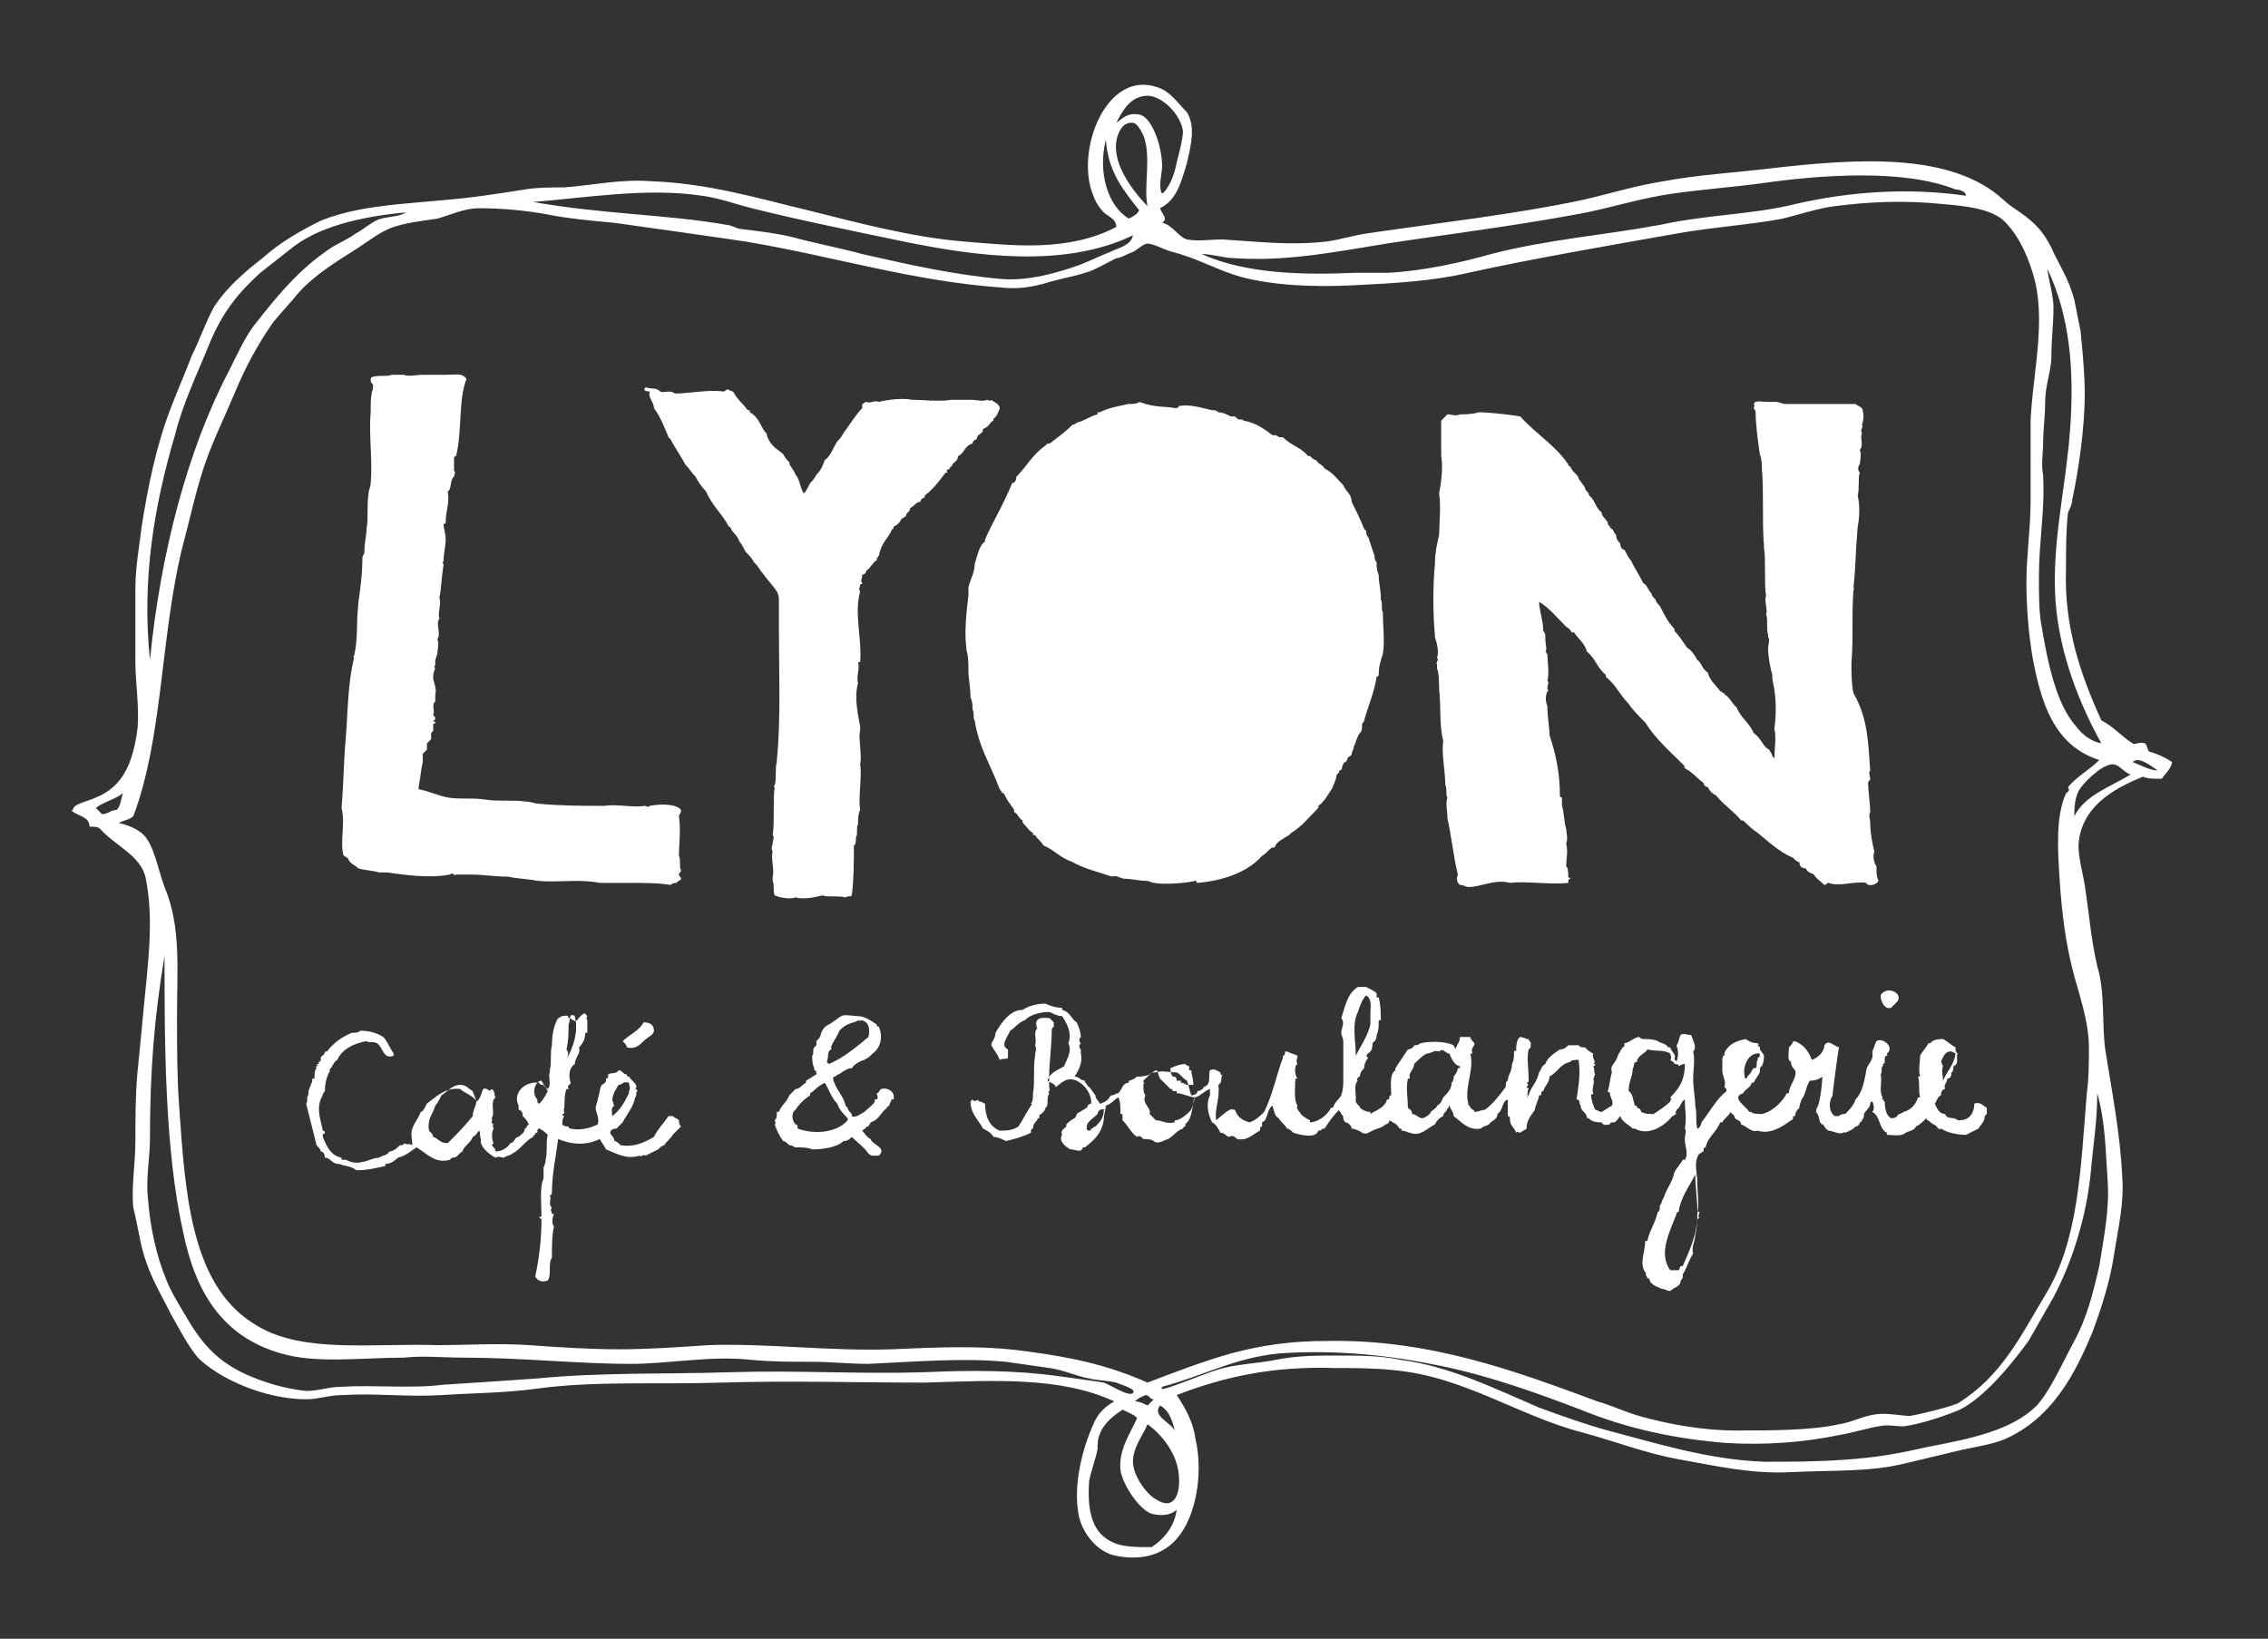 <?xml version="1.0" encoding="utf-8"?>
<!-- Generator: Adobe Illustrator 19.0.0, SVG Export Plug-In . SVG Version: 6.00 Build 0)  -->
<svg version="1.1" id="Layer_1" xmlns="http://www.w3.org/2000/svg" xmlns:xlink="http://www.w3.org/1999/xlink" x="0px" y="0px"
	 viewBox="-95 111.3 108.9 78.7" style="enable-background:new -95 111.3 108.9 78.7;" xml:space="preserve">
<rect x="-95" y="111.3" width="108.9" height="78.7" fill="#333333" stroke="none"/>
<style type="text/css">
	.st0{display:none;}
	.st1{display:inline;fill:#7E7E7E;}
	.st2{fill:#FFFFFF;}
</style>
<g id="Layer_1_1_" class="st0">
	<path class="st1" d="M9.4,184.3c-11.8,0.8-23.1,0.2-35,0.5c-5.6,0.1-9.8,0.3-16.1,0.4c-5.6,0.1-11.6-0.2-16.2-0.2
		c-5.8,0-11.5,0-17.6,0.1c-5.2,0.1-11.1,0.7-16.6-0.1c-0.1-0.3,0.4-0.7,0.7-1c0.8-0.7,2.8-3.1,3.8-3.1c1.9-0.1,3.8,0.3,5.9,0.5
		c6.4,0.5,12.9-0.5,19.8-0.1c2.9,0.2,5.8,0.8,8.7,1c2.9,0.2,5.8,0.1,8.9,0c5.6-0.1,11.3,0,17.1-0.2c6.8-0.2,17.3,0,25.6-0.8
		c1.2-0.1,2.8-0.3,4.1-0.3c1.3,0,3,0,3.7,0.2C7.7,181.5,8.1,183.3,9.4,184.3 M4.7,179.4c-3.7-0.3-7.9,0.7-11.3,0.8
		c-4.9,0.1-9.7,0-14.5,0.1c-9.6,0.2-18.7,0.6-27.8,0.4c-2.3,0-4.6,0.1-6.8-0.2c-2.2-0.3-4.4-0.7-6.7-0.8c-8.2-0.3-16,0.8-24.1-0.3
		c0.7-1.1,1.6-1.9,2.6-2.8c7,0.9,16.7,1.5,25.3,1c4.2-0.3,8.5-0.3,12.8-0.8c4.5-0.5,8.9-0.4,13.3-0.5c3.5-0.1,7.4-0.4,11.5-0.5
		c6.3-0.2,13.2,0.1,20,0.5c1,0.1,2.1,0,2.7,0.2C2.9,176.9,3.9,178.7,4.7,179.4 M2.2,122c0.1,0,0.1,0,0.1,0.1
		c-0.1,19,2.7,35.1,2.6,55.2c-0.5,0.1-1.7-1-2.2-1.7c0.4-4.2,0.1-9.9,0.1-14.5c0-8.7-1.2-16.6-2.2-24.4c-0.2-1.8-0.7-3.7-0.9-5.7
		c-0.2-1.8-0.4-4.9,0.1-6.2C0.3,123.7,1.6,123.3,2.2,122 M-81.9,123.6c13.4-0.3,26.3,0.8,39.8,0.5c13.8-0.3,26.8,0.4,40.2,1
		c-0.1,8.8,1.8,16.6,2.6,24.5c0.7,8,0.6,15.6,0.6,24.9c-4,0.7-8.3,0.5-12.6,0.4c-4.3-0.1-8.7-0.3-13.1,0c-4.4,0.3-9.2,0.4-13.9,0.3
		c-4.5-0.1-9,1-13.4,1.2c-2.6,0.1-5-0.1-7.4,0.1c-7.9,0.6-16.5,0.3-24.2-0.9c0.3-8.9-0.8-17.7,0.2-26c0.5-4.1,0.7-8.3,0.8-12.5
		c0.1-4.3,0.5-8.6,0.4-13.1C-82,123.9-82.1,123.7-81.9,123.6 M6.7,117.7c-0.2,22.1,1.8,43.6,3.5,65.1c0,0.1,0.1,0.1,0.1,0.1
		c-1.4-0.5-2.4-2.5-3.7-3.4c-0.1-4.8,0.2-9.8-0.3-15.1c-0.6-7.6-1-16.4-1.9-23.8c-0.6-4.9-0.2-9.6-0.3-15.1c0-1.4-0.6-4-0.2-5
		C4.2,119.3,6.1,118.4,6.7,117.7 M-88.3,178.4c0.5-3.7-0.1-9.3-0.2-14c-0.3-10.8-0.3-21.4,0.4-32.2c0.2-4.1,0.8-8.4,0.7-12.2
		c0-0.1,0.2-0.3,0.2-0.1c1.3,1.3,2.5,2.8,3.9,4.1c0,8.4-0.7,18.3-1.3,26.6c-0.5,6.8-0.1,13.6,0,20.5c0,1.3,0.2,3.1-0.1,4.3
		c-0.2,0.7-1.1,1.2-1.8,1.9C-87.1,177.7-87.8,178.6-88.3,178.4 M0.7,121.1c0.2,0.7-1.3,1.9-1.9,2.6c-3.6,0.4-7.3-0.2-11.2-0.3
		c-6.4-0.3-13.1-0.3-20.2-0.6c-3.2-0.2-6.3,0.2-9.4,0.2c-13.7,0.2-26.9-0.7-40.9-0.7c-1.3-1.4-2.7-2.6-3.8-4.3
		c4.9-0.9,9.1,0.7,13.5,1.1c8.6,0.8,18,1.2,27.3,1.3c7.6,0.1,15.3-1.4,22.9-1.2C-14.9,119.4-7.2,120.1,0.7,121.1 M-91.9,114.9
		c1.4,0.7,2.3,1.9,3.3,3.1c-0.9,9-1.5,19.3-1.7,29.1c-0.2,11.4,0.6,23.1,0.5,33.3c-1.1,0.9-2.3,2.4-3.3,2.9
		c0.5-11.1,0.6-21.9,0.3-33.3c-0.1-5.8,0.2-11.2,0.3-16.6C-92.5,127.5-91.7,121.5-91.9,114.9 M-90.3,114.5c0-0.1,0-0.1,0.1-0.1
		c5.5,0,11.1,1.1,16.9,1.5c6.3,0.5,12.2,0.8,18.3,0.6c1,0,2.2,0,3.2,0c4.8,0.2,9.5,0.3,14.2,0.3c4.3,0,8.5-0.2,12.7-0.3
		c4.3-0.1,8.6-0.1,12.8-0.1c5.6,0,10.4,0.3,16.9,0.4c0.2,0.4-0.7,1-1.2,1.5c-0.6,0.6-1,1.3-1.7,1.5c-1.1,0.3-3.7-0.1-5.4-0.4
		c-12.2-2-25.5-1.3-39-0.4c-3.9,0.3-7.6,0.1-11.4-0.1c-7.9-0.3-15.5-0.1-22.7-1.5c-1.6-0.3-3.7-0.7-5.4-0.8
		c-1.9-0.1-4.1,0.7-5.6,0.3C-88.7,116.6-89.1,115-90.3,114.5 M-22.3,115.1c-5.1,0.1-10.2,0.5-15.3,0.5c-2.6,0-5,0-7.6,0.1
		c-2.4,0.1-4.8-0.3-7.2-0.3c-3.3-0.1-6.4,0.2-9.6,0.1c-3.4-0.1-6.8-0.3-10.3-0.6c-4.8-0.4-10.1-1.3-15.2-1.5
		c-2.1-0.1-4.2-0.8-5.6-0.5c-0.6,1.5-0.3,3.2-0.4,4.9c-0.1,1.9-0.2,4-0.3,6c-0.9,11.5-0.9,23.6-0.7,35.2c0.1,4.3-0.2,8.8,0,13.2
		c0.1,4.5-0.7,9.1-0.5,13.6c1.8,0.7,3.9,0.7,6,0.8c7.3,0.4,13.9-0.6,20.5-0.4c4.3,0.1,8.8,0.1,13.3,0c4.6-0.1,9.2,0.3,13.9,0.3
		c12.1,0,27.1-0.5,40-0.5c4.6,0,9.2,0.3,13.5-0.6c-0.3-2.5-0.9-4.9-1.2-7.5c-0.3-2.8-0.2-5.8-0.5-8.9c-0.8-12.1-2-22.8-2.3-34.9
		c-0.2-6.2,0-12.7-0.2-18.6C-1.8,115.5-12,114.8-22.3,115.1 M-16.7,165c-0.5-0.4-1.3,0-1.6,0.5c-0.4,0.5-0.5,1.6-0.1,1.8
		C-17.8,167.2-17,166-16.7,165 M-22.1,165c0,0-0.1-0.6-0.5-0.5C-22.9,164.6-22.1,165-22.1,165 M-30.2,165c-0.1-0.5-1.2-0.2-1.5,0.1
		c-0.4,0.3-0.5,0.9-0.3,1.4c0.2,0.2,0.4,0.4,0.7,0.5C-30.9,166.4-30.1,165.5-30.2,165 M-40.5,165.2c-0.5,0.2-0.2,1-0.2,1
		S-40,165.1-40.5,165.2 M-4.9,165.3c0.6,0.1-1,2.3-1.8,3c-0.8,0.1-1.4-0.4-1.8-1c-0.3,0.3-0.4,0.8-0.8,1c-0.5,0.2-1.3-0.1-1.7-0.6
		c-0.4-0.6-0.1-1.4-0.3-2.1c-1.2,0.1-1.3,1.7-1.6,2.8c-0.2,0.2-0.5,0-0.6-0.1c-0.1-0.2-0.2-0.6-0.2-1c-0.7,1.1-2.6,0.5-2.7-0.9
		c-0.6,0.7-1.8,2.4-2.8,1.1c-0.9,1.7-2.5-0.3-2.1-1.8c-0.3,0.4-0.3,1-0.6,1.5c-0.7,1-2,1.2-2.6-0.2c-0.3,1.3-2.6,1.3-2.8-0.1
		c-0.6,1.2-2.4,1.1-2.7-0.5c-0.3,0.4-0.6,1.3-1.2,1.3c-0.5,0-1-0.6-1.3-1c-0.2,0.3-0.6,0.6-1,0.8c-1-0.1-1.3-0.9-1.6-1.7
		c-0.3,0.4-0.6,0.9-1,1.2c-0.5,0.3-1.5,0.4-1.7-0.2c0.2-0.4,1.1-0.2,1.2-0.6c-0.1-0.5-0.5-0.9-0.8-1.2c-0.6,1.2-1.5,3-3.2,1.9
		c-0.5,0.4-1.4,1-2.2,0.4c-0.4-0.5-0.5-1.3-0.9-1.8c-0.2,0-0.4,0.1-0.7,0.1c0.3,2.6-3.6,2.3-3.7,0.4c0-0.2,0.5-0.3,0.6-0.1
		c0.3,1.6,2.7,1.2,2.4-0.5c-0.1-0.2-0.3-0.3-0.4-0.5c0-0.3,0.2-0.4,0.3-0.6c-0.1-0.9-0.7-1.6-0.5-2.7c0,0,0,0,0,0
		c0.2-0.1,0.5,0,0.7,0.1c-0.1,1.1,0.4,1.6,0.5,2.4c0.3,0.1,0.6,0.2,0.8,0.4c1.2-0.7,1.1-3.4-0.7-3.5c-0.5,0-1,0.2-1.3,0.5
		c0,0,0,0,0,0c0,0,0,0,0,0c-0.4,0.4-0.7,1-0.7,1.7c-0.3,0-0.5-0.1-0.6-0.2c-0.2-2.2,2.1-3,3.9-2.2c1.2,0.7,1.3,3.4,0.1,4.1
		c0.4,0.5,0.5,1.3,0.9,1.9c0.4-0.1,0.6-0.3,0.8-0.5c-0.5-0.7,0.2-2.2,1.2-1.9c0.8,0.3,0.1,1.3-0.2,1.8c1.4,0.9,2.1-1.6,2.2-2.9
		c0.2-0.1,0.5-0.1,0.7,0c0.1,0.2,0.1,0.3,0.1,0.7c0.3,0.6,0.9,0.9,1.2,1.5c0.5-0.6,0.6-1.6,0.8-2.5c-0.3-0.3-1,0.1-1.1-0.4
		c0-0.4,0.7-0.2,1.1-0.2c0.3-0.4-0.1-1.2,0-1.6c0.7-0.4,0.9,0.7,0.8,1.6c0.5,0.3,1.3-0.3,1.7,0c0,0.5-1.1,0.6-1.6,0.6
		c-0.3,1.3-0.4,3,0.6,3.7c1.2-0.8,0.8-2.7,2.9-2.8c0.3,0,0.5,0,0.9,0.2c0.2-0.2,0.6-0.2,0.9,0c0.1,0.5-0.2,0.6-0.3,0.9
		c0,0.9,0.1,1.6,0.5,2c1.2-0.4,0.9-2,1.4-2.9c0.3,0,0.5,0,0.6,0.1c0.2,0.5-0.2,1-0.1,1.6c0,0.7,0.5,1.4,1,1.4c0.7,0,0.7-0.9,1-1.4
		c-0.2-0.5-0.3-1.2,0-1.5c0.4-0.1,0.6,0.1,0.8,0.2c0,1.2-0.1,2.2,0.8,2.8c0.7-0.3,1.1-0.9,1.1-1.8c-0.5-0.3-1.2-0.7-0.8-1.5
		c0.7-0.3,1.4,0,1.4,0.8c0.5,0,0.4-0.6,0.7-0.9c0.3,0,0.6,0,0.7,0.3c-0.2,0.5-0.5,1.5-0.3,2.4c0,0.2,0.3,0.8,0.4,0.8
		c0.1,0,0.7-0.9,0.7-1.1c0.2-0.7,0.2-1.3,0.8-1.7c0.6-0.4,1.4-0.6,2.1-0.3c0.3-0.2,0.5-0.3,0.9-0.1c-0.3,0.9-0.4,3,0.7,3
		c0.7,0,1.1-1.4,1.3-2.2c0.1-0.3-0.1-0.6,0.2-0.7c0.3-0.1,0.5,0.1,0.6,0.2c0,0.5-0.1,0.9-0.2,1.4c0.7-0.4,0.9-1.3,1.8-1.1
		c1,0.2,0.5,1.4,0.8,2.3c0.1,0.3,0.4,0.5,0.6,0.4c0.5-0.1,0.8-1.3,0.8-1.7c0-0.6-0.2-1.4-0.1-2c-0.6,0-1.8,0.3-1.7-0.5
		c0.5-0.1,1.2,0,1.6-0.1c0.2-0.6-0.1-1.1,0-1.7c0.3-0.2,0.5,0,0.8,0.1c0,0.4,0,0.9,0.1,1.4c0.8,0.2,1.7-0.6,2.2-0.2
		c-0.1,0.7-1.2,0.8-2.2,0.9c0.1,1.6-0.2,3.3,1.1,3.9C-6.1,167.1-6,165.7-4.9,165.3 M-63.3,165.4c0,0,0.4-0.3,0.5-0.5
		c0.1-0.1,0-0.2-0.1-0.3c-0.1-0.1-0.2,0.1-0.4,0.3C-63.4,165-63.3,165.4-63.3,165.4 M-65.5,163.5c0.2-0.6,0.9-1.7,0.3-2.3
		C-65.6,161.6-65.5,162.9-65.5,163.5 M-66.4,164.4c-0.3,0.2-0.2,0.7,0.1,0.8C-66.4,164.8-66.2,164.5-66.4,164.4 M-69.4,165.5
		c-1-1.1-2.5,0.6-1.7,2C-70.3,167.1-70,166.2-69.4,165.5 M-60.2,165.6c-0.3,0.6-1.1,1.8-1.6,1.8c-0.8,0.1-1.2-0.8-1.8-1.2
		c-0.4,0.3-1.1,0.2-1.5,0c0.2,1.8,0.1,3.8,0.1,5.3c-0.2,0-0.4,0-0.6-0.1c-0.3-1.4-0.1-3.2-0.5-4.8c-0.6,0.4-1.5,1.7-2.5,1.1
		c-0.3-0.2-0.4-0.7-0.6-1.1c-0.5,0.8-2,2.4-2.6,0.7c-0.5,0.8-1.6,1.2-2.7,1c-1.6-0.3-2.6-2.1-2.4-3.7c0.1-1.3,1.2-2.9,2.3-3.4
		c0.9-0.4,2.6-0.2,2.8,1c-0.7,0.2-0.7-0.5-1-0.6c-0.8-0.3-2,0.5-2.4,1.1c-1.3,1.8-1.2,4.3,0.8,5.1c1.1,0.1,1.6-0.2,2.1-0.8
		c0.4-0.5,0.5-1.3,0.9-1.7c0.5-0.5,1.5-0.8,2.3-0.4c0.2-0.2,0.6-0.3,0.9-0.1c0,0.9-0.2,1.9,0.4,2.6c0.7-0.4,1.2-0.9,1.5-1.6
		c-0.8-0.3-1.2-2,0.3-1.8c0-1.4,0.1-4.3,1.5-3.1c1.4,1-0.8,3.6-0.6,4.8c0.4,0.3,1.1,0.4,1.5,0c-0.5-1.2,1.3-1.9,1.6-1
		c0.2,0.6-0.4,1-0.8,1.3c0.2,0.4,0.6,0.8,1,1c0.8-0.4,1.2-1.6,2-1.8C-59.9,165.1-60.1,165.4-60.2,165.6 M-54.4,166.5
		c-0.4,0.3-1,1.1-1.6,0.6c0.2-0.6,0.7-1,1.1-1.4C-54.6,165.8-54.7,166.3-54.4,166.5 M-53.4,162c0.1,1.1-0.5,2.1-1.2,2.6
		C-55.4,163.7-54.8,161.4-53.4,162 M-55.3,162.1c-0.6,0.8-0.3,2.1,0.2,3c-0.5,0.5-1.3,0.9-1.5,1.6c-0.3,0.8,0.6,1.3,1.2,1.2
		c0.6,0,1.3-0.8,1.5-0.8c0,0,0.3,0.3,0.4,0.3c0.3,0.2,0.7,0.5,1,0.2c-0.2-0.4-0.8-0.4-0.9-0.9c0.5-0.7,1.6-1,1.5-2
		c-1.1-0.1-1.2,1.1-2,1.4c-0.1-0.3-0.3-0.4-0.4-0.7c1-0.7,1.7-1.6,1.7-3.3C-53.2,161.1-54.8,161.3-55.3,162.1 M-61.8,161.5
		c0.2,0,0.3,0.1,0.5,0.1c0.5-0.5,0.9-1.1,1-1.9c0,0,0,0-0.1-0.1c-0.1-0.1-0.4-0.1-0.6-0.2C-61.1,160.1-61.6,160.8-61.8,161.5
		 M-63,132.3c-0.1,0.1-0.1,0.2-0.2,0.2c-0.1,0.3,0.2,0.5,0.2,0.8c0.3,0.4,0.5,0.9,0.7,1.3c0.1,0,0.1,0.1,0.1,0.1
		c0.2,0.4,0.5,0.7,0.7,1.1c0.2,0.1,0.3,0.4,0.4,0.5c0.1,0.2,0.3,0.4,0.5,0.7c0.3,0.6,0.8,1,1.1,1.5c0,0,0.1,0,0.1,0.1
		c0.1,0.2,0.3,0.3,0.4,0.6c0.2,0.1,0.2,0.3,0.3,0.5c0.1,0.1,0.3,0.2,0.3,0.4c0.1,0,0.1,0,0.1,0.1c0.1,0.1,0.2,0.3,0.3,0.4
		c0.2,0.3,0.5,0.5,0.7,0.8c0.1,0.2,0.1,0.3,0.1,0.5c0,0.2,0,0.4,0,0.6c0,0,0,0,0,0.1c0,0.2,0,0.3,0,0.5c0,0,0,0,0,0.1
		c0,1.9,0.1,4.1,0,5.9c0,0,0,0,0,0.1c-0.1,0.3,0,0.7-0.1,1c0.1,0-0.1,0.1,0,0.1c-0.1,0.6,0,1.7-0.1,2.2c0.1,0.1,0,0.3,0,0.3
		c0.1,0.2,0,0.2,0,0.4c-0.1,0.3,0.1,0.8,0,1.1c0,0,0.1,0,0,0.1c0,0-0.1,0,0,0.1c0,0.2-0.1,0.4,0.1,0.6c0.2,0.1,0.6,0.2,0.9,0.1
		c0.4,0,0.8-0.1,1.2-0.1c0.2,0.1,0.7,0,1.1,0.1c0.1-0.1,0.2,0,0.3-0.1c0.1-0.7,0.1-1.4,0-2.2c0.1-0.1,0.1-0.3,0.1-0.4
		c0.1-0.1,0-0.4,0.1-0.5c0-0.2,0-0.4,0.1-0.6c-0.1-0.6,0.1-1.5,0-2c0.1-0.4,0-1.2,0-1.5c0,0-0.1,0,0-0.1c0-0.1,0.1,0,0-0.1
		c-0.1-0.6-0.2-1.3-0.1-2c-0.1-0.3,0.1-0.7,0-0.9c0,0,0.1,0,0.1,0c0.1-1-0.3-2.2,0-3.2c0-0.1,0-0.2,0-0.3c0,0,0.1,0,0.1-0.1
		c0-0.1,0-0.2,0-0.4c0.1,0,0.2-0.1,0.2-0.2c0.2-0.1,0.3-0.3,0.5-0.5v-0.1c0.1,0,0-0.1,0.1-0.1c0.1-0.5,0.4-0.7,0.6-1.1
		c0.1,0,0.1-0.1,0.1-0.1c0-0.1,0-0.1,0-0.1c0.2-0.1,0.3-0.2,0.3-0.3c0.1,0,0.1-0.1,0.2-0.1c0-0.2,0.2-0.2,0.2-0.3
		c0.2-0.1,0.2-0.3,0.4-0.3c0-0.1,0.1-0.2,0.2-0.2l0-0.1c0.4-0.2,0.6-0.7,0.9-1c0.1,0,0.1,0,0.1,0c0-0.1,0.1-0.1,0.1-0.2
		c0-0.1,0-0.2,0.1-0.1c0-0.2,0.3-0.2,0.3-0.5c0.3-0.1,0.3-0.5,0.7-0.6c0-0.1,0.1-0.2,0.2-0.2c0-0.3,0.3-0.2,0.3-0.5
		c0.2,0,0.2-0.3,0.4-0.3l0-0.1c0.1,0,0.3-0.4,0.3-0.5c0-0.2-0.3-0.3-0.4-0.3c0,0.1-0.2,0-0.2,0c-0.2,0.1-0.5,0-0.8,0
		c-0.3,0-0.6,0-0.8,0c-0.6,0.1-1.2,0.1-1.7,0.1c-0.5-0.1-1.1,0-1.5,0.1c-0.2,0-0.4,0.1-0.6,0c-0.1,0-0.1,0.1-0.2,0.1
		c0,0.1,0,0.1,0,0.2c-0.3,0.3-0.5,0.8-0.8,1.2c0,0.2-0.1,0.3-0.2,0.4c-0.1,0.3-0.3,0.6-0.5,0.8c-0.1,0.2-0.2,0.5-0.4,0.6
		c0,0.2-0.1,0.3-0.3,0.4c-0.1,0.2-0.1,0.3-0.2,0.4c-0.2-0.2-0.2-0.6-0.3-0.8c0-0.2-0.2-0.3-0.3-0.5c-0.1-0.1-0.2-0.2-0.3-0.4
		c-0.3-0.2-0.6-0.5-0.7-0.9c0,0-0.1,0-0.1-0.1c-0.2-0.3-0.4-0.7-0.7-0.9c0-0.1,0,0,0-0.1c-0.1,0-0.1,0-0.1,0
		c-0.2-0.3-0.5-0.5-0.7-0.9c-0.1,0-0.2-0.1-0.3-0.1c0,0-0.1,0.1-0.2,0.1c-0.7,0-1.5,0.1-2.2,0.1c-0.2-0.1-0.5,0-0.6-0.1
		C-62.5,132.4-62.7,132.4-63,132.3C-63,132.3-63,132.3-63,132.3 M-72.2,146.1C-72.1,146.1-72.1,146-72.2,146.1
		c0-0.2,0.1-0.1,0.1-0.2c-0.1-0.2,0-0.3,0.1-0.5c-0.1-0.1,0-0.1,0-0.2c0-0.1,0-0.1,0-0.1c0,0,0-0.1,0-0.1c0-0.1,0.1-0.3,0.1-0.3
		c0-0.2,0-0.5,0-0.7c0.2-0.3-0.1-0.6,0-0.9c-0.1-0.3,0.1-0.6,0-1c0.2-0.4,0.1-0.9,0.2-1.5c-0.1-0.1,0-0.1,0-0.2c0-0.3,0.1-0.6,0-0.9
		c0-0.2-0.1-0.5-0.1-0.6c0,0,0.1,0,0.1-0.1c-0.1-0.5,0.2-0.8,0-1.4c0.1-0.2,0.1-0.6,0.2-0.7c0-0.1,0-0.2,0-0.3c0,0,0,0.1,0,0
		c0-0.1,0-0.1,0-0.1c0-0.2,0-0.3,0-0.5c0.1,0,0.1-0.1,0.1-0.1c0.2-1.1,0-2.4,0.4-3.4c-0.2-0.3-0.5-0.2-0.9-0.2c-0.3,0-0.7,0-1,0
		c-0.3,0-0.6,0-0.8,0c-0.2,0-0.4,0-0.5,0c-0.2,0.1-0.6,0-0.9,0.1c-0.1,0.1-0.1,0.1-0.1,0.2c0,0.1,0.1,0.1,0.1,0.2
		c0,0.1-0.1,0.1,0,0.1c0,0.1,0.1,0.1,0,0.1c0,0.2-0.1,0.6-0.1,0.8c0,0,0,0,0,0.1c0,0,0,0,0,0.1c-0.1,1,0.1,2.2,0,3.2
		c0,0.2-0.1,0.3-0.1,0.5c-0.1,0.6,0,1.1-0.1,1.6c0,0.3,0,0.6-0.1,0.9c0,0,0,0,0,0.1c0,0.1-0.1,0.2-0.1,0.3c0,0.8-0.1,1.4-0.1,2.1
		c0,0,0,0,0,0.1c-0.1,0.7,0,1.5-0.1,2.2c0,0.1,0.1,0,0,0.1c-0.2,1.1-0.2,2.4-0.3,3.6c-0.1,1-0.1,1.9-0.2,3c0.1,0.7-0.1,1.4,0.1,2.1
		c0.1,0,0.1,0.1,0.2,0.1c0.1,0.2,0.3,0.3,0.5,0.4c0.3,0,0.6,0.1,1,0.2c0.1-0.1,0.2-0.1,0.4,0c0.7,0.1,1.9,0.2,2.8,0
		c0.1,0,0.1,0,0.2,0c0.1,0,0-0.1,0.1,0c0.2,0.1,0.4,0,0.7,0c0.5,0,1.1,0,1.6,0c0,0,0,0,0.1,0c0.4,0,0.9,0.1,1.3,0.1
		c0.9,0.1,1.9,0,2.8,0.1c0.3-0.1,0.8,0,1.2-0.1c0.7,0,1.4-0.1,1.9,0c0.1-0.1,0.2-0.1,0.3-0.1c0-0.1,0.1-0.1,0.2-0.2
		c0-0.1-0.1-0.1-0.1-0.2c0-0.1,0.1-0.1,0.1-0.2c-0.1-0.2,0-0.5-0.1-0.7c0-0.6,0.1-1.2,0-1.8c0-0.1,0.1-0.2,0.1-0.3
		c-0.2-0.3-0.9-0.3-1.4-0.2c-0.1,0-0.1,0-0.2,0c-0.6,0.1-1.2,0-1.8,0c-1,0-2,0-2.9,0c-0.2,0-0.3-0.1-0.5-0.1c-0.6-0.1-1.2,0-1.8-0.1
		c-0.6-0.1-1.1,0-1.7-0.1c-0.5-0.1-0.9-0.2-1.3-0.3c0,0,0,0,0-0.1c0-0.4,0.1-0.8,0.2-1.1c0-0.1,0-0.2,0-0.3c0,0,0-0.1,0.1-0.1
		c0,0,0,0,0,0c0,0,0.1-0.1,0.1-0.1c0-0.1,0-0.2,0-0.3c0,0,0-0.1,0.1-0.1c0,0,0,0,0,0c0,0,0.1-0.1,0.1-0.1c0-0.1,0-0.2,0-0.3
		c0,0,0.1-0.1,0.1-0.1c0-0.1,0-0.2,0-0.3c0,0,0.1,0,0.1-0.1c0-0.1-0.1,0-0.1-0.1c0,0,0.1-0.1,0.1-0.1c0-0.1-0.1-0.1-0.1-0.2
		c0.1-0.2,0-0.4,0.1-0.6C-72.2,146.3-72.2,146.2-72.2,146.1 M-39.4,132.9c-0.3-0.2-0.8,0-1.2,0c-0.1,0.1-0.3,0.1-0.4,0.1
		c-0.4,0.1-0.9,0.2-1.3,0.4h-0.1c0,0,0,0,0,0.1c-0.3,0.1-0.6,0.3-0.9,0.4c-0.1,0.1-0.1,0.1-0.2,0.1c-0.3,0.3-0.7,0.6-1,0.9
		c-0.1,0-0.1,0.1-0.1,0c0,0,0,0.1-0.1,0.1c-0.5,0.4-0.8,1-1.3,1.4c0,0.1-0.1,0.2-0.2,0.2c-0.3,0.9-0.8,1.7-1.2,2.5c0,0,0,0.1,0,0.1
		c-0.3,0.2-0.3,0.7-0.5,1.1c-0.1,0.3-0.2,0.7-0.3,1c0,0.1-0.1,0.3,0,0.4c-0.1,0.7-0.1,1.6,0,2.3c0,0-0.1,0,0,0.1
		c0.1,0.3,0,0.6,0.1,0.9c0.1,0.4,0.2,0.8,0.2,1.2c0.1,0.2,0,0.3,0.1,0.5c0.1,0.1,0,0.4,0.1,0.5c0.2,1.2,0.8,2,1.1,3
		c0.1,0,0.1,0.1,0.2,0.1c0,0.2,0.1,0.3,0.3,0.4c0,0.2,0.1,0.2,0.2,0.4c0.1,0,0.2,0.2,0.4,0.3c0,0.1,0,0.1,0,0.1
		c0.2,0.1,0.3,0.4,0.5,0.4c0,0,0,0,0,0.1c0.1,0,0.1,0,0.1,0c0.1,0.2,0.3,0.3,0.4,0.4c0.5,0.2,0.8,0.6,1.3,0.7
		c0.5,0.3,1.2,0.5,1.8,0.6c0.2-0.1,0.4,0.1,0.6,0.1c0.3,0,0.6,0,0.9,0.1c0.1,0,0.2,0.1,0.3,0.1c0.6,0.1,1.5,0,1.9-0.1
		c0,0,0,0.1,0.1,0.1c1.1-0.1,2.2-0.5,2.9-1.3c0.2-0.1,0.3-0.3,0.4-0.4c0,0,0.1,0,0.1,0c0.2-0.3,0.4-0.4,0.7-0.6c0,0,0-0.1,0.1-0.1
		c0.5-0.3,0.8-0.7,1.2-1.1c0,0,0-0.1,0-0.1c0.3-0.2,0.4-0.6,0.7-0.9c0-0.1,0.1-0.2,0.1-0.3c0.1-0.1,0.1-0.3,0.2-0.3l0-0.1
		c0.1-0.1,0.1-0.2,0.1-0.3c0,0,0.1,0,0.1-0.1c0-0.1,0-0.1,0.1-0.2c0-0.1,0.1-0.1,0.2-0.2c0-0.1,0.1-0.2,0.1-0.3
		c0-0.1,0.1-0.2,0.1-0.3c0.1-0.2,0.1-0.3,0.2-0.4c0.1-0.1,0-0.2,0.1-0.4c0-0.1,0.1-0.1,0.1-0.2c0.1-0.6,0.4-1.2,0.5-1.9
		c0,0,0-0.1,0.1-0.1c0-0.3,0.1-0.6,0.2-0.9c0.1-0.6,0-1.2,0-1.9c-0.1-0.1,0-0.4-0.1-0.6c0,0,0,0,0-0.1c-0.1-0.3-0.1-0.6-0.1-1
		c-0.1-0.2-0.1-0.4-0.1-0.6c0-0.1,0-0.2-0.1-0.3c-0.1-0.3-0.2-0.6-0.3-0.9c-0.1,0-0.1-0.1-0.1-0.2c-0.1,0-0.1,0-0.1-0.1
		c-0.2-0.4-0.3-0.8-0.5-1.2c0-0.3-0.3-0.4-0.4-0.7c-0.3-0.2-0.5-0.5-0.9-0.7c-0.1-0.2-0.3-0.2-0.3-0.4c-0.1-0.1-0.3-0.1-0.3-0.2
		c-0.1,0-0.1,0-0.1,0c-0.3-0.3-0.8-0.5-1.1-0.8c-0.1,0-0.1-0.1-0.2,0c0-0.1-0.1,0-0.1-0.1c-0.1,0-0.1,0-0.2,0
		c-0.4-0.3-0.8-0.5-1.3-0.6c-0.1-0.1-0.2-0.1-0.3-0.1c0,0-0.1-0.1-0.1-0.1c0,0-0.1,0-0.2,0c-0.2-0.1-0.4-0.2-0.6-0.2
		c-0.1-0.1-0.2,0-0.3-0.1c-0.5-0.1-0.9-0.2-1.5-0.2C-39.2,132.9-39.3,132.9-39.4,132.9 M-8.2,148.6c-0.1,0.1,0,0.3,0,0.4
		c0,0-0.1,0.1-0.1,0.2c0,0.4,0.1,0.9,0.1,1.3c-0.1,0.2,0,0.2,0,0.4c0,0.4,0.1,0.9,0.2,1.3c-0.1,0.2,0,0.5,0.1,0.7
		c0,0.3,0,0.5,0.1,0.6c-0.1,0.2-0.4,0.3-0.6,0.1c-0.5-0.1-1.2,0.2-1.7,0c-0.1,0-0.1,0.1-0.2,0.1c-0.2-0.1-0.4-0.2-0.5-0.5
		c-0.1,0-0.3-0.1-0.3-0.2c-0.2,0-0.2-0.1-0.3-0.2c-0.1,0-0.2-0.1-0.3-0.2c-0.6-0.3-1.1-0.7-1.6-1.1c-0.3-0.1-0.4-0.4-0.6-0.6l-0.1,0
		c-0.3-0.4-0.8-0.7-1.1-1.1c-0.2-0.1-0.3-0.2-0.4-0.4c-0.1,0-0.2-0.1-0.2-0.2c-0.3-0.2-0.5-0.5-0.8-0.7c0-0.1-0.1,0,0-0.1
		c-0.7-0.6-1.3-1.2-1.8-1.9c-0.3-0.3-0.5-0.6-0.8-0.9c-0.4-0.3-0.6-0.9-1-1.2c0,0,0,0,0-0.1c-0.3-0.3-0.5-0.7-0.8-1
		c-0.1-0.3-0.4-0.5-0.6-0.8c0,0-0.1,0-0.1,0c0-0.1-0.1-0.2-0.3-0.2c-0.4-0.4-0.7-0.8-1.2-1.1c0,0.4,0.2,0.8,0.2,1.3
		c0.1,0.1,0.1,0.2,0.1,0.3c0,0,0,0,0,0.1c0,0.2,0.1,0.5,0,0.6c0.1,0,0,0.1,0.1,0.1c0,0.4,0.1,0.8,0,1.2c0.1,0.1,0,0.2,0,0.3
		c0,0.1,0,0.1,0,0.1c0.1,0.1,0,0.1,0,0.1c-0.1,0.1-0.1,0.5,0,0.7c0,0.5,0.1,0.9,0.1,1.3c0.3,0.8,0.5,1.7,0.5,2.7
		c0,0.1,0.1,0.1,0.1,0.1c0,0.1,0,0.2,0,0.3c0,0.1,0,0,0,0.1c0.1,0.3,0.1,0.8,0.2,1.1c0,0.1,0.1,0.5,0,0.7c0.1,0.3,0,0.7,0.1,1
		c0.1,0.1,0.1,0.2,0.1,0.4c0,0,0.1,0,0.1,0.1c-0.1,0-0.1,0.1-0.1,0.2c-0.8,0.1-1.8-0.1-2.6,0c-0.7-0.1-1.3,0.2-1.9,0.2
		c-0.1,0-0.2-0.1-0.4-0.1c-0.1-0.1-0.2-0.2-0.1-0.5c-0.2-0.8-0.3-1.7-0.5-2.5c0-0.3-0.1-0.7,0-0.9c-0.1-0.1,0-0.4-0.1-0.5
		c0-0.6-0.2-1.5-0.1-2c-0.2-0.7-0.1-1.5-0.2-2.3c0-0.2,0-0.7-0.1-1c0,0,0-0.1,0-0.2c0-0.1-0.1,0,0-0.1c0-0.1,0.1-0.1,0-0.2
		c0-0.2,0-0.7-0.1-0.9c0-0.1,0-0.1,0-0.1c-0.1-0.9-0.1-2.3,0-3.2c0,0,0,0,0-0.1c0-0.4,0.1-0.8,0.1-1.2c0-0.4,0.1-1.3,0-1.8
		c0.1-0.4,0.2-1.2,0-1.6c0-0.5,0-1.1,0-1.6c0.1-0.1,0.2-0.2,0.3-0.3c0.2,0,0.4,0.1,0.6,0c0.2,0,0.5,0,0.8-0.1c0.5,0,1.3,0.1,1.9,0.2
		c0.7,0.7,1.6,1.3,2.2,2.1c0,0,0,0.1,0.1,0.1c0.1,0.3,0.3,0.3,0.4,0.6c0.1,0.1,0.1,0.3,0.3,0.3c0,0.2,0.2,0.2,0.2,0.4
		c0.2,0.2,0.3,0.6,0.5,0.7c0,0.2,0.2,0.3,0.3,0.5l0,0.1c0.1,0,0.1,0.2,0.2,0.2c0,0.1,0.1,0.2,0.2,0.3c0,0.1,0.1,0.3,0.2,0.3
		c0,0.1,0.1,0.2,0.2,0.3c0.1,0.2,0.2,0.4,0.3,0.5c0.2,0.3,0.4,0.6,0.5,1c0.1,0.1,0.2,0.3,0.4,0.4c0,0.1,0.1,0.2,0.2,0.3
		c0,0.1,0.1,0.2,0.2,0.3c0.2,0.4,0.4,0.7,0.7,1l0,0.1c0.2,0.2,0.4,0.4,0.5,0.7c0.2,0.1,0.3,0.3,0.5,0.5c0.2,0.1,0.2,0.4,0.4,0.5
		c0.1,0.3,0.4,0.5,0.5,0.8c0.1,0,0.1,0.1,0.2,0.1c0,0.1,0.1,0.1,0.1,0.1c0.2,0.2,0.3,0.4,0.5,0.5c0.2,0.4,0.6,0.7,0.8,1.1
		c0.3,0.1,0.4,0.5,0.6,0.7c0.1,0.1,0.2,0.1,0.2,0.2c0.1,0.1,0.1,0.3,0.2,0.3c0-0.4,0-1,0-1.3c0.1-0.8,0-1.4-0.1-2.2
		c0-0.1,0-0.1,0-0.2c-0.1-0.3-0.2-0.8-0.2-1.1c0,0,0-0.1,0-0.1c0-0.1,0.1-0.4,0-0.4c0-0.1,0,0,0-0.1c-0.1-0.2,0-0.7-0.1-0.9
		c0.1-0.2-0.1-0.6,0-0.8c-0.1-0.5,0-1.6-0.1-2.1c0-0.1,0-0.1,0-0.1c-0.1-1.1,0-2.3-0.2-3.4c0-0.2,0-0.4-0.1-0.6
		c-0.1-0.7-0.2-1.3-0.2-1.9c0,0,0-0.1-0.1-0.2c0,0,0.1-0.1,0-0.2c0.1-0.2,0.4-0.1,0.5-0.1c0.2,0,0.3,0,0.4,0c0.1,0,0.3,0.1,0.4,0.1
		c1,0,2.1,0,3.2,0c0.1,0.1,0.2,0.1,0.3,0.2c0.1,0.2,0.1,0.6,0,0.7c0.1,0.1-0.1,0.2,0,0.3c-0.1,0.2,0.1,0.5-0.1,0.8
		c0.1,0.2,0,0.5,0,0.7c0,0.1-0.1,0.3,0,0.3c-0.1,0.3,0,0.7-0.1,1c0.1,0.4,0.1,0.9,0.1,1.4c0,1,0,1.9-0.1,2.7c0,0,0.1,0.1,0,0.1
		c-0.1,1.2,0,2.3,0,3.3c0,0.1,0,0.1,0,0.2c0,0.3,0,0.8,0.1,1.2C-8.3,146.3-8.3,147.3-8.2,148.6C-8.2,148.6-8.2,148.6-8.2,148.6"/>
</g>
<g id="Layer_2">
	<path class="st2" d="M-66.8,160.1C-66.7,160.2-66.8,160.1-66.8,160.1c-0.1,0.2,0,0.1,0,0.2c0,0.2,0,0.4,0,0.6c0,0,0,0-0.1,0
		c0,0.3-0.1,0.5-0.3,0.7c0.1,0.3-0.2,0.5-0.2,0.8c-0.3,0.2-0.3,0.6-0.2,0.9c0,0.1-0.2,0.1-0.1,0.3c0,0-0.1,0-0.1,0
		c-0.1,0.2-0.1,0.8-0.1,0.9c-0.1,0.1,0.1,0.3-0.1,0.3c0,0.1,0.1,0.1,0.1,0.1c-0.1,0.1-0.1,0.3-0.1,0.4c0.1,0.1,0.2,0.1,0.3,0.1
		c0,0,0,0.1,0.1,0.1c0.4,0.1,0.9,0,1.3-0.2c0.1-0.3-0.1-0.6-0.1-0.8c0-0.1,0.1-0.3,0.1-0.4c0.1-0.3,0.1-0.6,0.2-0.7
		c0,0,0.2-0.1,0.2-0.2c0,0,0-0.1,0-0.1c0,0,0.1,0,0.1-0.1c0,0,0-0.1,0-0.1c0.1-0.1,0.4,0,0.5-0.2c0.2,0,0.2,0.2,0.4,0.2
		c0,0.1,0,0.1,0.1,0.1c0.1,0.2,0.5,0.4,0.3,0.6c0,0,0.1,0,0.1,0.1c-0.1,0.1,0,0.2-0.1,0.3c-0.1,0.5-0.4,0.8-0.6,1.2
		c-0.1,0.1-0.2,0.2-0.3,0.3c-0.2,0-0.3,0.1-0.3,0.2c0,0.1,0.2,0.2,0.2,0.4c0.1,0,0.2,0.1,0.2,0.1c0,0,0.1,0.1,0.1,0.1
		c0.6,0.1,1.1-0.1,1.6-0.4c0.2-0.4,0.5-0.7,0.7-1c0.1,0,0.1,0,0.2,0c0.1,0.1,0.2,0.1,0.3,0.2c0,0.1,0,0.2,0.1,0.3
		c-0.1,0.1-0.3,0.3-0.4,0.4c0,0,0,0,0,0c-0.1,0.2-0.3,0.3-0.4,0.5c-0.1,0-0.2,0.1-0.3,0.2c-0.2,0.1-0.4,0.2-0.6,0.3
		c-0.1-0.1-0.2,0.1-0.3,0c-0.6,0.2-1.1-0.1-1.6-0.3c-0.1-0.2-0.2-0.3-0.3-0.5c-0.6,0.3-1.3,0.3-2,0c-0.1,0.8-0.3,1.7-0.3,2.6
		c0,0.1-0.1,0.1-0.1,0.1c0.1,0.2-0.1,0.4,0.1,0.6c-0.1,0.1,0,0.2,0,0.3c0,0,0,0,0.1,0c-0.1,0.2-0.1,0.5,0,0.6
		c-0.1,0.4-0.1,1-0.1,1.5c-0.2,0.3,0,0.8-0.2,1.1c-0.3,0.1-0.5,0-0.6-0.2c0.2-0.9,0.3-1.9,0.3-2.7c0,0,0-0.1-0.1-0.1
		c0-0.1,0,0,0.1-0.1c0-0.5-0.1-1.4,0.1-1.8c0-0.1,0-0.3,0-0.5c0-0.1,0.1-0.2,0.1-0.4c0.1-0.4,0-0.8,0.1-1.2
		c-0.1-0.1-0.2-0.2-0.4-0.3c-0.1,0-0.1,0.1-0.1,0.2c-0.1,0-0.1,0-0.1,0.1c-0.1,0-0.1,0.1-0.1,0.1c-0.4,0.2-0.6,0.6-1,0.8
		c-0.1,0.1-0.3,0.1-0.4,0.2c-0.1,0-0.3-0.1-0.4,0c-0.4-0.2-0.8-0.6-0.7-0.9c-0.1-0.1,0-0.3-0.1-0.4c-0.1,0.1-0.1,0.2-0.3,0.3
		c-0.1,0.3-0.4,0.4-0.5,0.7c-0.2,0.1-0.2,0.3-0.5,0.3c0,0-0.1,0.1-0.1,0.1c-0.7,0.2-1.1-0.3-1.6-0.6c-0.3,0.2-0.5,0.4-0.9,0.5
		c-0.2,0.2-0.4,0.3-0.6,0.3c0,0,0,0,0,0.1c-0.5,0.1-0.8,0.2-1.4,0.2c-0.2-0.2-0.6-0.2-0.8-0.3c-0.4,0-0.4-0.3-0.7-0.3
		c0-0.2-0.1-0.3-0.2-0.3c0-0.1-0.1-0.2-0.2-0.3c-0.2-0.8-0.3-1.2-0.5-2c0.1-0.1,0-0.3,0.1-0.4c0-0.4,0.2-0.5,0.2-0.8c0,0,0,0,0.1,0
		c0-0.2,0-0.4,0.1-0.5c0-0.1-0.1,0,0-0.1c0.1,0,0-0.1,0-0.1c0,0,0.1,0,0.1,0c0,0,0-0.1,0-0.1c0,0,0.1,0,0.1-0.1c0,0,0-0.1,0-0.1
		c0-0.1,0.2-0.1,0.2-0.3c0.1,0,0,0,0.1,0c0.3-0.4,0.7-0.7,1.2-0.9c0.2,0,0.3,0,0.4-0.1c0.4,0,0.8,0.1,1.1,0.3
		c0.2,0.2,0.3,0.5,0.5,0.8c0,0,0,0.1,0,0.1c-0.5,0.2-0.5-0.4-0.8-0.6c-0.2-0.1-0.4,0-0.5-0.1c-0.6,0.1-1.2,0.4-1.4,0.9
		c-0.2,0.1-0.2,0.3-0.4,0.5c0,0,0.1,0,0,0.1c-0.1,0.2-0.2,0.5-0.2,0.9c-0.1,0.1-0.1,0.2-0.2,0.4c-0.2,0.5,0,1,0.1,1.5
		c0,0,0.1,0,0.1,0.1c0,0.1-0.1,0-0.1,0.1c0,0,0,0,0,0.1c0.2,0.5,0.4,0.9,0.9,1c0,0,0,0,0,0.1c0.1,0,0.1,0,0.2,0
		c0.2,0.1,0.5,0.2,0.8,0.1c0.2,0,0.5-0.2,0.8-0.2c0.1-0.1,0.4-0.1,0.5-0.3c0.2,0,0.4-0.2,0.5-0.3c0.1,0,0.2,0,0.2-0.1
		c0.1,0.1,0.3,0,0.4,0.1c0-0.2-0.1-0.6,0-0.8c0,0,0,0,0,0c0.1-0.3,0.3-0.5,0.4-0.8c0.1,0,0.2-0.2,0.3-0.4c0.4-0.3,0.9-0.8,1.6-0.7
		c0.2,0.2,0.6,0.3,0.8,0.6c0.2-0.2,0.2-0.4,0.3-0.6c0.2-0.1,0.3,0.2,0.4,0c0.2,0.1,0.1,0.3,0.2,0.4c-0.3,0.2,0,0.8-0.2,1
		c0.1,0.1-0.1,0.2,0.1,0.3c-0.1,0.1,0,0.1,0,0.2c-0.1,0.2-0.1,0.5,0,0.7c-0.1,0.1-0.1,0.1,0,0.2c0,0.1,0.1,0,0.1,0
		c-0.1,0.1,0,0.1,0,0.2c0.3,0,0.6-0.2,0.7-0.4c0.2,0,0.2-0.3,0.4-0.3c0.1-0.1,0.3-0.2,0.3-0.4c0.1,0,0.1-0.2,0.2-0.2
		c-0.1-0.2-0.2-0.3-0.3-0.4c0-0.2-0.1-0.3-0.2-0.3c0-0.1,0-0.1,0-0.2c-0.3-0.6,0.3-1.2,1-1.1c0,0.1,0.1,0.1,0.2,0.1
		c0,0.1,0.1,0.1,0.2,0.2c0.2-0.2,0-0.6,0.1-0.8c0,0,0,0,0-0.1c0.1-0.4,0-0.8,0.1-1.2c0-0.5,0.1-1,0.3-1.3c0.1,0,0.1-0.1,0.2-0.1
		c0.1,0,0.3-0.1,0.3,0.1c0.2,0,0.2,0.2,0.4,0.1C-66.9,159.8-66.9,160-66.8,160.1 M-67.7,160.5c0,0.4,0,0.8-0.1,1.2
		c0.1,0.1,0.1,0.3,0,0.5c0.3-0.6,0.6-1.3,0.4-2.1C-67.7,159.9-67.6,160.3-67.7,160.5 M-69.2,164.1c0,0.1,0,0.2,0.1,0.2
		c0.2-0.2,0.3-0.4,0.4-0.6c-0.1-0.2-0.2-0.3-0.3-0.5C-69.3,163.2-69.5,163.8-69.2,164.1 M-72.2,164c0-0.1-0.1-0.2-0.1-0.3
		c-0.2-0.1-0.3-0.3-0.6-0.3c-0.4,0-0.7,0.4-0.9,0.5c-0.1,0.2-0.2,0.4-0.3,0.5c-0.1,0.4-0.4,0.6-0.3,1.2c0.1,0.1,0.2,0.2,0.2,0.3
		c0.3,0.1,0.3,0.3,0.7,0.3c0.4-0.4,0.8-0.8,1.2-1.3C-72.3,164.5-72,164.3-72.2,164C-72.2,164-72.2,164-72.2,164 M-65.3,163.4
		c-0.1,0.2-0.3,0.4-0.3,0.8c0.1,0,0,0.1,0.1,0.2c-0.2,0.1-0.1,0.4-0.1,0.5c0.4-0.3,0.6-0.7,0.8-1.1c0,0,0,0,0-0.1
		c0.1-0.1,0-0.3,0-0.4C-65.1,163.2-65.1,163.4-65.3,163.4 M-68.6,164.8C-68.5,164.8-68.6,164.9-68.6,164.8c0.1,0,0.1,0,0.1-0.1
		c0,0,0,0-0.1,0C-68.5,164.7-68.6,164.7-68.6,164.8 M-54.1,162.6c-0.2,0-0.3,0.1-0.5,0.2c0.1,0-0.2,0.1-0.3,0.2
		c-0.1,0-0.1,0.1-0.1,0.1c0.1,0.5,0.5,0.8,0.6,1.3c0,0,0.1,0.1,0.1,0.1c0,0.1,0.1,0.2,0.2,0.3c0,0,0,0.1,0,0.1
		c0.2,0.1,0.4-0.1,0.6-0.2c0.1-0.1,0.5-0.4,0.5-0.5c0,0,0-0.1,0-0.1c0,0,0.1,0,0.1,0c0.1-0.1,0-0.2,0-0.3c0.1,0,0.1-0.1,0.2-0.2
		c0.4-0.1,0.7,0.2,0.6,0.5c0,0-0.1,0-0.1,0c0,0.1-0.1,0.2-0.1,0.3c0,0-0.2,0.1-0.1,0.1c-0.3,0.2-0.4,0.6-0.8,0.7
		c0,0.1-0.1,0.1-0.1,0.2c0,0-0.1,0-0.1,0c0,0.1-0.1,0.1-0.2,0.2c0.1,0.1,0.2,0.3,0.4,0.4c0.1,0.3,0.8,0.4,0.4,0.8
		c-0.1,0-0.2,0-0.3,0c-0.1,0-0.2-0.1-0.2-0.1c-0.2-0.3-0.5-0.5-0.8-0.8c-0.1,0.1-0.2,0.2-0.4,0.2c-0.3,0.3-1,0.4-1.5,0.4
		c-0.2-0.1-0.6-0.1-0.8-0.1c-0.1,0-0.1-0.1-0.3-0.1c-0.1-0.1-0.2-0.2-0.3-0.2c-0.2-0.3-0.3-0.5-0.4-0.8c0.1-0.1,0-0.1,0-0.2
		c0.1-0.1,0.1-0.2,0.1-0.4c0,0,0,0,0.1,0c0.1-0.3,0.4-0.5,0.5-0.8c0.1-0.1,0.2-0.2,0.3-0.3c0.2,0,0.3-0.2,0.5-0.3c0,0,0,0,0-0.1
		c0.2-0.1,0.3-0.2,0.5-0.3c0-0.1,0-0.2-0.1-0.2c0,0,0,0,0-0.1c-0.1-0.2-0.1-0.4-0.1-0.6c0.1-0.1,0-0.3,0.1-0.4c0,0,0.1-0.1,0.1-0.1
		c0-0.1,0-0.2,0-0.2c0.1-0.1,0.2-0.2,0.2-0.3c0.1-0.3,0.2-0.4,0.4-0.5c0.2-0.1,0.4-0.3,0.6-0.4c0.1-0.1,0.6,0,0.8,0
		c0.3,0,0.6,0.2,0.9,0.4c0,0.1,0,0.1,0.1,0.1c0.2,0.5,0.1,1-0.3,1.3c-0.1,0.1-0.2,0.2-0.4,0.3C-53.5,162.2-53.9,162.3-54.1,162.6
		 M-54.3,160.5c-0.2,0.1-0.3,0.2-0.4,0.3c-0.1,0.3-0.3,0.5-0.4,0.8c0,0.1,0.1,0,0,0.1c-0.2,0.1-0.1,0.4-0.2,0.6c0,0,0.1,0.1,0.1,0.1
		c0.7-0.3,1.3-0.8,1.9-1.3c0.1-0.4,0-0.8-0.4-0.8c0,0.1,0,0-0.1,0C-53.9,160.4-54.1,160.4-54.3,160.5 M-56.1,163.8c0,0,0,0.1,0,0.1
		c-0.3,0.2-0.6,0.5-0.7,0.7c-0.2,0.1-0.2,0.5,0,0.7c0,0-0.1,0,0,0c0.1,0,0.1,0.1,0.1,0.2c0.8,0.3,1.9,0.2,2.4-0.4c0,0,0,0,0-0.1
		c-0.2-0.2-0.4-0.4-0.5-0.7c-0.3-0.3-0.4-0.7-0.6-1C-55.8,163.5-55.9,163.7-56.1,163.8 M-63.6,160.8c0-0.3-0.2-0.4-0.5-0.4
		c-0.2,0.4-0.7,0.6-1,0.9c0.1,0.1,0.2,0.2,0.2,0.3c0.4,0.1,0.6-0.1,0.8-0.3C-63.9,161.1-63.6,161-63.6,160.8
		C-63.5,160.8-63.6,160.8-63.6,160.8 M-29.2,160.5c0-0.2,0-0.3,0-0.5c0-0.3,0.1-0.7-0.2-0.9c-0.2,0.2-0.3,0.5-0.4,0.8
		c-0.3,0.6-0.1,1.4-0.1,2.1C-29.7,161.6-29.3,161-29.2,160.5 M-45.2,160.7c-0.2,0.2,0,0.5-0.1,0.8c0.1,0.2,0,0.3,0,0.5
		c-0.1,0.6,0,1.3-0.1,1.8c0,0.2,0,0.4-0.1,0.5c0,0,0.1,0,0,0.1c-0.2,0.3-0.4,0.7-0.6,1c-0.3,0.2-0.6,0.2-0.9,0.2
		c-0.5-0.2-0.7-0.7-0.7-1.3c-0.1,0-0.1-0.1-0.3-0.1c0-0.2-0.2,0.1-0.3-0.1c0,0-0.1,0.1-0.1,0.1c0,0.6,0.4,0.9,0.6,1.3
		c0.2,0.1,0.4,0.2,0.5,0.4c0.2,0,0.4,0.1,0.6,0.2c0.4-0.1,0.8-0.2,1.2-0.4c0-0.1,0-0.2,0.1-0.2c0-0.2,0.1-0.3,0.2-0.4
		c0-0.1,0.1-0.1,0.1-0.1c0-0.1,0-0.2,0.1-0.2c0.1-0.1,0.2-0.2,0.2-0.3c0.2-0.1,0-0.5,0.2-0.7c0,0,0,0-0.1,0c0.1,0,0-0.1,0.1-0.1
		c-0.1-0.9,0.1-2,0.1-2.9c0-0.1,0-0.1,0.1-0.2c0-0.1,0-0.2,0-0.2c-0.1-0.1-0.1-0.1-0.2-0.2C-45.3,160.1-45.3,160.4-45.2,160.7
		 M-4.7,159.1c0,0.3,0.2,0.7,0.5,0.6c0,0,0,0.1,0,0c0.1-0.1,0.2-0.2,0.3-0.3C-3.6,159-4.4,158.6-4.7,159.1 M-14,162.3
		c0,0,0-0.1,0-0.1c0,0-0.1,0-0.1,0C-14.1,162.2-14,162.2-14,162.3 M-1.8,162.3c0.1,0.1,0,0.1,0.1,0.2c-0.1,0.2,0,0.5,0,0.7
		c0.2-0.5,0.5-0.7,0.6-1.3C-1.5,161.6-1.7,162-1.8,162.3 M-68.6,164.8C-68.5,164.8-68.6,164.9-68.6,164.8c0.1,0,0.1,0,0.1-0.1
		c0,0,0,0-0.1,0C-68.5,164.7-68.6,164.7-68.6,164.8 M-42.3,164.8c-0.2,0.2-0.4,0.3-0.5,0.5c0,0.1-0.1,0.3,0.1,0.3
		c0.1,0,0.1-0.1,0.1-0.1c0.1,0,0.1-0.1,0.2-0.1c0.2-0.2,0.4-0.4,0.4-0.8c0,0,0.1,0,0.1,0C-42.2,164.5-42.3,164.7-42.3,164.8
		 M-35.7,164.6C-35.7,164.6-35.7,164.7-35.7,164.6c0.1,0.3,0.3,0.5,0.7,0.6c0.3-0.1,0.5-0.3,0.7-0.5c0.4-0.8,0.6-1.8,0.9-2.6
		c0-0.1,0-0.1,0-0.1c0.1,0,0.1-0.1,0.1-0.2c0,0,0.2,0,0.1,0c0.2,0.1,0.3,0.1,0.5,0.2c0,0.2-0.1,0.2,0,0.4c-0.2,0.1-0.1,0.6,0,0.7
		c0,0-0.1,0-0.1,0c0,0.3-0.1,1,0.1,1.3c-0.1,0.1,0.1,0.3,0.1,0.3c0.1,0.2,0.3,0.3,0.5,0.4c0,0,0,0.1,0,0.1c0.4,0,0.9-0.4,1-0.7
		c0,0,0.1,0,0.1,0c0.1-0.3,0.3-0.4,0.4-0.6c0.1-0.3,0.1-0.5,0.1-0.8c0-0.3,0-0.5,0-0.8c0-0.3,0-0.6,0-1c0-0.1-0.1-0.3-0.1-0.4
		c0-0.2,0.2-0.5,0-0.7c0.2-0.6,0.3-1.2,0.8-1.5c0.1,0,0.3,0,0.4,0c0.2,0.1,0.4,0.2,0.5,0.3c0,0.1,0,0.1,0,0.2c0,0,0,0,0.1,0
		c0.1,0.4,0.1,0.7,0.1,1.1c0,0-0.1,0-0.1,0c0,0.3,0,0.5-0.1,0.7c0,0.1,0,0.2-0.1,0.3c0,0-0.1,0.1-0.1,0.1c0,0.1,0,0.3-0.1,0.4
		c-0.1,0.1-0.3,0.2-0.1,0.3c-0.1,0.1-0.2,0.3-0.2,0.5c-0.1,0.1-0.2,0.2-0.2,0.4c-0.1,0-0.2,0.2-0.1,0.2c-0.2,0.2-0.1,0.5-0.1,0.8
		c0,0.1,0,0.1,0,0.2c0,0.1,0.2,0.2,0.2,0.3c0.1,0.1,0.3,0.2,0.5,0.2c0,0.1,0,0.1,0,0.1c0.3-0.2,0.7-0.3,0.8-0.7c0,0,0.1,0,0.1,0
		c0-0.1,0-0.2,0.1-0.2c-0.1,0,0,0,0,0c0-0.4-0.1-1,0.2-1.2c0,0,0-0.1,0-0.1c0.2-0.3,0.4-0.6,0.6-0.9c0.1,0,0.3-0.1,0.3-0.2
		c0.1,0,0.2,0,0.3-0.1c0.5-0.1,1.2-0.1,1.6,0.1c0,0.1,0.1,0.1,0.1,0.2c0-0.2,0.2-0.3,0.2-0.6c0.1,0,0.3,0,0.5,0
		c0,0.1,0.1,0.2,0.2,0.3c0,0.2-0.2,0.2-0.1,0.5c0,0-0.1,0-0.1,0c0.2,0.8-0.3,1.6-0.1,2.4c0,0.1,0.1,0.1,0.1,0.2
		c0.1,0.1,0.2,0.1,0.2,0.2c0.2,0,0.3-0.1,0.5-0.1c0.4-0.3,0.7-0.7,1-1.1c0-0.1,0-0.3,0.1-0.3c0-0.3,0.2-0.4,0.2-0.8
		c0.1-0.2,0.1-0.4,0.1-0.6c0,0,0-0.1,0.1,0c0-0.2,0-0.6,0.2-0.7c0.1,0,0.2,0.1,0.2,0c0,0.1,0.1,0.1,0.2,0.1c0,0.1,0.1,0.1,0.1,0.2
		c0,0.1,0,0.1,0,0.2c0,0-0.1,0.1-0.1,0.1c-0.1,0.4,0,0.9,0,1.5c0,0,0,0.1-0.1,0.1c0.1,0.1,0.1,0.1,0,0.2c0,0.1,0.1,0,0.1,0.1
		c-0.1,0.1,0,0.3-0.1,0.4c0.1,0,0-0.1,0.1-0.1c0.1-0.4,0.4-0.6,0.5-1.1c0.1-0.1,0.1-0.3,0.3-0.4c0.1-0.3,0.4-0.5,0.7-0.7
		c0.2,0,0.3-0.1,0.4-0.2c0.2,0,0.3,0,0.5,0c0.1,0.1,0.1,0.1,0.3,0.1c0.1,0.1,0.2,0.2,0.4,0.3c-0.1,0.2,0.2,0.4,0,0.5c0,0,0,0,0.1,0
		c0,0,0,0.1-0.1,0.1c0.1,0.2,0,0.3,0.1,0.4c-0.1,0.1,0,0.1-0.1,0.2c0.1,0.2-0.1,0.5,0,0.7c0,0.1-0.1,0-0.1,0.1
		c0,0.2,0.1,0.5,0.2,0.7c0.1,0,0.2,0.1,0.3,0.1c0.2-0.1,0.3-0.2,0.5-0.3c0.1-0.2-0.1-0.4-0.1-0.6c0-0.1-0.1,0-0.1-0.1
		c0.1-0.3,0.1-0.6,0.2-0.9c-0.1-0.3,0.1-0.4,0.2-0.6c0.1-0.2,0.1-0.3,0.2-0.4c0-0.1,0.1-0.1,0.1-0.2c0,0,0.1,0,0.1-0.1
		c0-0.1,0-0.1,0-0.1c0.2,0,0.5-0.3,0.7-0.3c0,0,0.1,0.1,0.2,0.1c0.2,0,0.5,0,0.7,0.1c0.1,0.1,0.4,0.1,0.5,0.3c0.1,0,0.1,0,0.1,0
		c0.1,0.3,0.3,0.3,0.2,0.6c0,0,0.1,0,0.1,0.1c0.1-0.3,0.1-0.5,0-0.8c0.1-0.1,0.1-0.3,0.2-0.5c0.2-0.1,0.2,0,0.5,0
		c0.1,0.3,0.3,0.6,0.1,0.8c0.1,0.4,0,0.9,0,1.3c0,0.5,0.1,0.9,0.1,1.3c0.1,0.4,0,0.8,0.1,1.1c0.1,0,0.2-0.2,0.2-0.3
		c0.4-0.5,0.7-1.1,1.2-1.5c0-0.1,0-0.1-0.1-0.2c0.1-0.3-0.1-0.5-0.1-0.8c0-0.1,0-0.5,0-0.6c0.1,0,0-0.1,0-0.1c0,0,0.1,0,0.1,0
		c0-0.1,0-0.2,0.1-0.3c0.2-0.3,0.5-0.4,0.9-0.5c0.2,0.1,0.3,0.2,0.6,0.2c0,0,0.1,0.1,0,0.1c0,0.1,0.1,0,0.1,0.1
		c0,0.2,0.2,0.3,0.2,0.4c0,0.1,0,0.3-0.1,0.5c-0.1,0-0.1,0.2-0.1,0.3c-0.1,0.2-0.2,0.3-0.3,0.5c0,0-0.1,0-0.1,0
		c0,0.2-0.3,0.3-0.4,0.5c-0.6,0.2,0.1,0.6,0.3,0.9c0,0,0.1,0,0.1,0c0,0.1,0.4,0.1,0.5,0.1c0.5-0.1,1-0.6,1.2-1c0,0,0,0,0.1,0
		c0-0.4,0.4-0.7,0.3-1.1c-0.1-0.1-0.2-0.2-0.2-0.4c-0.2-0.1-0.1-0.4-0.1-0.7c0.1-0.1,0.2-0.2,0.2-0.3c0.1,0,0.1,0.1,0.1,0
		c0.4,0.2,0.6,0.4,0.8,0.9c0.3-0.1,0.6-0.4,0.6-0.7c0.2-0.3,0.4,0,0.7,0.1c-0.1,0.6-0.2,1.4-0.3,2.2c0,0,0,0.1,0,0.1
		c-0.2,0.3-0.2,0.8,0.1,1c0.1,0,0.2,0,0.2,0c0.1-0.1,0.2-0.1,0.3-0.1c0.2-0.2,0.4-0.4,0.5-0.7c0.3-0.3,0.4-0.8,0.5-1.3
		c0-0.4,0.4-0.5,0.3-1c0.1-0.2,0.1-0.3,0.2-0.5c0.3-0.2,0.9,0.3,0.5,0.6c0,0.1,0.1,0,0,0.1c-0.2,0,0,0.4-0.2,0.4c0,0.1,0.1,0,0,0.1
		c-0.1,0.1,0,0.3-0.1,0.4c0.1,0.3-0.1,0.8,0.1,1.1c0,0.1-0.1,0.1,0,0.1c0.1,0,0,0.1,0.1,0.1c0,0.4,0.1,0.7,0.3,0.8
		c0.1,0,0.2,0,0.3-0.1c0-0.1,0.2-0.1,0.3-0.2c0.4-0.1,0.6-0.4,0.7-0.7c0,0,0,0,0.1,0c-0.1-0.3,0-0.7-0.1-1c0,0,0,0,0.1,0
		c-0.1-0.3,0-0.7,0-1c0.1-0.2,0.3-0.4,0.4-0.6c0,0,0.1,0,0.1,0c0.1-0.2,0.5-0.2,0.6-0.2c0.2,0.1,0.4,0.3,0.6,0.4
		c0,0.2,0,0.2,0.1,0.3c-0.1,0.2,0.1,0.5-0.2,0.6c0,0,0,0.3-0.1,0.3c0,0.1,0,0.3-0.2,0.3c0,0.2-0.2,0.3-0.1,0.5
		c-0.1,0-0.2,0.1-0.2,0.3c-0.2,0.1-0.2,0.3-0.3,0.4c0.1,0.2,0.2,0.5,0.5,0.5c0.1,0.3,0.4,0.1,0.6,0.3c0,0,0.2,0,0.1,0
		c0.5,0,0.7-0.4,0.7-0.8c0.3-0.1,0.4,0.1,0.6,0.2c0,0.1,0,0.1,0,0.2c0,0,0,0,0,0.1c0,0-0.1,0.1-0.1,0.1c0,0.3-0.2,0.4-0.3,0.6
		c-0.2,0.1-0.4,0.2-0.6,0.3c-0.4,0-0.9-0.1-1.2-0.3c-0.1,0.1-0.2-0.1-0.2-0.1c-0.1-0.1-0.2-0.1-0.3-0.2c-0.1-0.1-0.2-0.1-0.2-0.2
		c-0.2,0.2-0.3,0.3-0.5,0.4c-0.1,0.2-0.3,0.2-0.5,0.3c-0.2,0.2-0.6,0.1-0.9,0.1c0,0,0-0.1,0-0.1c-0.4-0.2-0.3-0.8-0.7-1
		c0.1-0.1,0.1-0.3,0-0.5c-0.1,0-0.1,0.1-0.1,0.1c0,0.2-0.2,0.3-0.3,0.5c0,0.1,0,0.2-0.1,0.3c0,0.1-0.1,0.1-0.1,0.1
		c0,0.1-0.1,0.2-0.2,0.2c-0.2,0.2-0.3,0.2-0.5,0.3c-0.1,0,0-0.1-0.1,0c-0.2,0.1-0.5-0.1-0.7-0.1c0,0-0.1,0,0,0
		c-0.2-0.1-0.2-0.3-0.3-0.3c0,0,0,0,0,0c-0.2-0.1-0.1-0.4-0.3-0.6c0-0.1,0.1-0.1,0-0.1c0,0,0-0.1,0.1-0.1c0,0-0.1,0,0-0.1
		c0.1-0.3,0.2-1,0.2-1.4c-0.1,0.1-0.3,0.2-0.6,0.2c-0.2,0.3-0.2,0.7-0.4,0.9c0,0.1-0.1,0.2-0.1,0.4c-0.1,0.1-0.2,0.2-0.2,0.4
		c-0.1,0-0.1,0-0.1,0c0,0.1,0,0.2-0.1,0.2c-0.4,0.3-1,0.7-1.6,0.5c-0.3,0.1-0.5-0.2-0.8-0.3c0-0.2-0.2-0.2-0.3-0.3
		c0-0.2-0.2-0.2-0.2-0.3c-0.1,0.2-0.3,0.3-0.4,0.5c0,0-0.1,0-0.1,0c-0.2,0.5-0.6,0.7-0.7,1.2c-0.1,0-0.1,0.1-0.1,0.1
		c0,0,0,0.1,0,0.1c-0.1,0-0.1,0.1-0.2,0.1c-0.3,0.4-0.1,0.9-0.1,1.4c0,0.5,0.1,1,0,1.5c0,0.3,0,0.6-0.1,1c0,0.3-0.2,0.6-0.1,0.9
		c-0.2,0.3-0.3,0.7-0.5,1c0,0.2,0,0.2-0.1,0.3c0,0.3-0.3,0.3-0.5,0.5c-0.2,0-0.2-0.1-0.4-0.1c-0.2-0.1-0.6-0.2-0.6-0.5
		c0,0-0.1,0-0.1,0c0-0.1-0.1-0.2-0.1-0.2c0,0,0.1,0,0-0.1c-0.3-0.4,0-1,0-1.5c0,0,0,0,0.1,0c0.1-0.5,0.4-0.9,0.5-1.4
		c0.1,0,0.1-0.2,0.1-0.3c0.1-0.1,0.1-0.3,0.2-0.4c0.1-0.4,0.4-0.7,0.5-1.2c0.1-0.2,0.3-0.4,0.4-0.6c0,0,0.1,0,0.1,0
		c0.2-0.3,0-0.6,0-1c0-0.2,0.1-0.4,0-0.5c0.1-0.5,0-0.9,0-1.4c-0.2,0.1-0.2,0.4-0.4,0.5c0,0.1-0.1,0.1,0,0.2c-0.1,0-0.1,0.1-0.2,0.1
		c-0.3,0.4-1.1,1-1.8,0.6c-0.1,0-0.1,0-0.1,0c-0.2-0.2-0.5-0.3-0.6-0.6c-0.1,0.1-0.2,0.3-0.3,0.3c-0.1,0-0.2,0-0.2,0.1
		c-0.1,0-0.3,0.1-0.4-0.1c-0.1,0-0.5,0-0.6-0.2c-0.1,0-0.1,0-0.1,0c0-0.3-0.3-0.3-0.3-0.6c-0.1-0.1,0-0.3-0.2-0.3
		c0.1-0.7,0.2-1.2,0.1-1.9c-0.1,0-0.4,0-0.4,0.1c-0.5,0.1-0.6,0.5-1,0.7c0,0.3-0.2,0.4-0.3,0.7c-0.1,0-0.1,0.1-0.1,0.2
		c-0.1,0,0,0-0.1,0c0,0.2-0.2,0.5-0.2,0.7c-0.2,0.3-0.4,0.5-0.4,0.9c-0.1,0.1-0.2,0.1-0.3,0.2c-0.1,0-0.1-0.1-0.2,0
		c-0.1-0.3-0.3-0.3-0.3-0.7c0,0,0-0.1-0.1-0.1c0-0.3,0-0.4,0-0.8c-0.3,0.1-0.2,0.5-0.5,0.7c0,0.3-0.3,0.3-0.4,0.5
		c-0.2,0.1-0.3,0.1-0.4,0.2c-0.6,0.1-0.9-0.3-1.3-0.6c0-0.2-0.2-0.4-0.2-0.5c-0.1,0,0,0.2-0.1,0.1c0,0.2-0.2,0.2-0.2,0.4
		c-0.2,0.1-0.3,0.2-0.4,0.4c-0.4,0.2-0.7,0.6-1.2,0.4c-0.1,0-0.2-0.1-0.4-0.1c0-0.1,0-0.1-0.1-0.1c-0.1-0.2-0.3-0.3-0.5-0.4
		c0,0,0,0.1,0,0.1c-0.1,0.1-0.2,0.1-0.3,0.2c-0.2,0.1-0.3,0.1-0.5,0.2c-0.2,0.1-0.3,0.2-0.5,0.1c-0.1-0.1-0.4-0.2-0.5-0.2
		c0,0,0-0.1-0.1-0.2c-0.1-0.1-0.2-0.1-0.2-0.1c0,0-0.1-0.1-0.1-0.2c0-0.1,0-0.1-0.1-0.2c0-0.1-0.1-0.1-0.1-0.2
		c-0.3,0.3-0.5,0.6-0.7,0.9c-0.2,0-0.1,0.1-0.3,0.1c-0.1,0.4-0.9,0.2-1.2,0.1c-0.1-0.1-0.2-0.2-0.3-0.2c-0.1-0.2-0.3-0.3-0.4-0.5
		c-0.2-0.1-0.2-0.3-0.3-0.6c-0.3,0.2-0.2,0.7-0.5,0.8c0,0.1,0,0.1,0,0.2c-0.1,0-0.1,0.1-0.1,0.2c-0.4,0.2-0.6,0.5-1.1,0.4
		c-0.1-0.1-0.2-0.2-0.4-0.1c-0.2-0.1-0.2-0.2-0.4-0.2c-0.1-0.2-0.2-0.4-0.4-0.5c-0.2-0.4-0.3-0.9-0.1-1.3c0-0.1,0-0.2,0-0.3
		c-0.3,0.1-0.4,0.3-0.7,0.4c-0.2,0.4-0.1,1-0.5,1.3c0.1,0.1-0.1,0.1-0.1,0.2c-0.3,0.1-0.4,0.3-0.7,0.5c-0.1,0-0.5,0.3-0.7,0.1
		c0,0,0,0,0,0c-0.1-0.1-0.4-0.1-0.5-0.1c-0.1-0.1-0.2-0.2-0.3-0.1c-0.3-0.2-0.4-0.5-0.7-0.8c0-0.1,0-0.2,0-0.3c0,0,0,0-0.1,0
		c0-0.4,0-0.6-0.1-0.8c-0.2,0.1-0.3,0.3-0.6,0.4c0,0.2-0.1,0.4-0.1,0.7c-0.1,0.6-0.4,0.9-0.9,1.3c0,0,0,0-0.1,0
		c-0.1,0.3-0.3,0.1-0.6,0.1c-0.2-0.1-0.6-0.4-0.4-0.7c-0.1-0.2,0.1-0.3,0.2-0.4c0,0,0-0.1,0-0.1c0.1-0.1,0.2-0.2,0.4-0.3
		c0,0,0.1-0.1,0.1-0.2c0.1-0.1,0.2-0.1,0.3-0.2c0.1,0,0.1-0.1,0.2-0.1c0-0.1,0.1-0.2,0.2-0.2c0-0.5-0.3-0.9-0.7-1.1
		c-0.5-0.2-0.7,0.1-1,0.3c-0.1-0.2-0.3-0.2-0.4-0.3c0.1-0.4,0.5-0.5,0.8-0.7c0.1-0.3,0.4-0.7,0.2-1.1c0.2-0.5-0.1-1-0.3-1.3
		c-0.2,0-0.4-0.1-0.6-0.2c-0.4,0-0.9,0.1-1.2,0.4c-0.3,0.1-0.5,0.4-0.7,0.5c-0.1,0.3-0.5,0.7-0.1,0.9c0,0.1,0,0.3,0,0.4
		c-0.1,0.1-0.2,0-0.4,0.1c-0.1-0.3-0.3-0.5-0.4-0.7c0-0.2,0.2-0.3,0.2-0.6c0.3-0.5,0.7-1.1,1.3-1.1c0.3-0.2,0.7-0.3,1.1-0.3
		c0,0,0,0,0,0c0.2,0.1,0.5,0.2,0.8,0.2c0,0,0,0,0,0.1c0.4,0.1,0.4,0.4,0.7,0.6c0.1,0.2,0.2,0.5,0.2,0.7c-0.1,0.1-0.1,0.2,0,0.3
		c-0.1,0.1-0.1,0.2,0,0.3c0,0.1,0,0.1,0,0.2c0.1,0.4-0.1,0.8-0.3,1.1c0.2,0,0.3,0.2,0.5,0.2c0,0,0,0,0,0.1c0.1,0,0.1,0.2,0.2,0.2
		c0.1,0.1,0.2,0.3,0.3,0.4c0,0.2,0.2,0.3,0.2,0.4c0.1,0,0.3-0.1,0.4-0.2c0.1-0.1,0.1-0.2,0.2-0.2c0.1,0,0.2-0.1,0.3-0.1
		c0.2-0.2,0.2-0.5,0.5-0.5c0,0,0,0,0-0.1c0.1,0,0.3-0.1,0.4-0.2c0.2,0,0.4,0,0.6-0.1c0.1-0.1,0.2-0.1,0.3-0.1c0.3-0.1,0.6,0,1,0
		c0.2,0.1,0.3,0.3,0.5,0.4c0.1,0.3,0.1,0.4,0.2,0.7c0.2,0,0.3-0.1,0.3-0.2c0.1,0,0.3-0.1,0.3-0.2c0.4-0.1,0.2-0.6,0.3-0.8
		c0.2-0.1,0.3,0,0.5,0.1c0,0,0,0.2,0.1,0.1c-0.1,0.2,0,0.4-0.2,0.5c0.1,0.6-0.2,1.2-0.1,1.7C-35.8,164.4-35.9,164.6-35.7,164.6
		C-35.7,164.7-35.7,164.6-35.7,164.6 M-25.9,161.8c-0.2-0.1-0.4,0.1-0.6,0.1c-0.2,0.1-0.4,0.3-0.6,0.5c0,0.3-0.3,0.4-0.2,0.7
		c0,0,0,0-0.1,0c-0.1,0.5,0,0.9,0,1.4c0.1,0.1,0.2,0.1,0.2,0.3c0.2,0,0.3,0.2,0.5,0.2c0.1,0,0.4-0.2,0.4-0.3
		c0.1-0.1,0.3-0.2,0.3-0.3c0.2-0.1,0.2-0.2,0.3-0.4c0.2-0.2,0.4-0.4,0.4-0.7c0.1-0.1,0.1-0.2,0.1-0.3c0.1-0.1,0.2-0.3,0.2-0.4
		c0.1,0,0.1,0,0.1-0.1c-0.2,0-0.4-0.3-0.5-0.6C-25.6,161.9-25.7,161.6-25.9,161.8 M-38.1,162.4c-0.2,0-0.5,0.1-0.7,0.2
		c0,0.2,0,0.2,0.1,0.4c0.1,0,0.2,0,0.2,0.2c0.1,0,0.1,0,0.2,0c0,0,0,0.1,0,0.1c0.2,0,0.2,0.1,0.3,0.1c0.1,0,0.2,0,0.3,0
		c0-0.3-0.1-0.5-0.1-0.7c0,0-0.1,0-0.1,0c0-0.1,0-0.1,0-0.2C-38,162.5-38.1,162.4-38.1,162.4 M-15.9,161.7c-0.1,0.2-0.5,0.3-0.5,0.6
		c-0.2,0-0.1,0.2-0.2,0.3c0,0.4-0.2,0.6-0.2,1.1c0.2,0.1,0.2,0.4,0.3,0.7c0.1,0,0.1,0,0.1,0.1c0.1,0,0.2,0.1,0.2,0.2
		c0.2,0.1,0.3,0.1,0.6,0.1c0.3-0.2,0.6-0.4,0.8-0.6c0-0.1,0.1-0.1,0-0.2c0.4-0.4,0.7-0.8,0.7-1.6c-0.1,0-0.1,0-0.3,0.1
		c0-0.1-0.1-0.1-0.2-0.1c0-0.1-0.1-0.1-0.2-0.2c0.1-0.1,0-0.2,0-0.3c-0.3-0.2-0.7-0.1-1.1-0.2C-15.8,161.7-15.9,161.7-15.9,161.7
		 M-39.3,163.1c-0.1-0.2-0.1-0.4-0.2-0.4c-0.2,0.1-0.4,0.3-0.6,0.5c0,0.1,0,0.1,0.1,0.1c-0.1,0-0.1,0.1-0.1,0.1c0,0.2,0,0.4,0.1,0.5
		c-0.2,0.4,0.3,0.6,0.2,0.9c0.1,0.1,0.2,0.2,0.3,0.3c0.3,0,0.5,0.2,0.9,0.1c0-0.1,0-0.1,0.1-0.1c0.3-0.1,0.5-0.3,0.7-0.5
		c0-0.1,0.1-0.2,0.1-0.3c0-0.1,0-0.2,0.1-0.3c-0.3,0-0.6-0.2-0.9-0.2c0,0,0-0.1,0-0.1c-0.1,0-0.1,0-0.2,0c0-0.1,0-0.1-0.1-0.1
		C-39.1,163.3-39.2,163.2-39.3,163.1 M-11.2,163.1c0.1,0,0.1-0.1,0.1-0.1c0.1-0.1,0.1-0.1,0.1-0.1c0.1-0.1,0.1-0.2,0.2-0.3
		c0,0,0.1,0,0.1,0c0.1-0.1,0-0.3,0.1-0.4c0-0.1,0-0.1,0-0.1c0.1,0,0.1-0.1,0.1-0.2C-11,161.8-11.4,162.5-11.2,163.1 M-14,162.3
		c0,0,0-0.1,0-0.1c0,0-0.1,0-0.1,0C-14.1,162.2-14,162.2-14,162.3 M-13.6,167.7c-0.3,0.6-0.7,1.1-0.8,1.8c0,0-0.1,0-0.1,0.1
		c-0.3,0.8-0.9,1.9-0.3,2.7c0.1,0,0.3,0,0.4,0c0.1-0.1,0-0.2,0.2-0.2c0.3-0.7,0.6-1.3,0.7-2.2c0,0,0-0.1,0.1-0.1
		c-0.1-0.1,0-0.2,0-0.3c0,0-0.1,0-0.1-0.1C-13.5,168.9-13.6,168.3-13.6,167.7C-13.6,167.7-13.6,167.7-13.6,167.7"/>
	<path class="st2" d="M-5.2,148.3c-0.1,0.1,0,0.3,0,0.4c0,0.1-0.1,0.1-0.1,0.2c0,0.4,0.1,1,0.1,1.4c-0.1,0.2,0,0.3,0,0.5
		c0,0.5,0.1,1,0.2,1.4c-0.1,0.2,0,0.6,0.1,0.7c0,0.3,0,0.5,0.1,0.7c-0.1,0.2-0.5,0.3-0.6,0.1c-0.5-0.1-1.3,0.2-1.8,0
		c-0.1,0-0.1,0.1-0.2,0.1c-0.2-0.2-0.4-0.3-0.5-0.5c-0.2-0.1-0.3-0.1-0.4-0.3c-0.2,0-0.3-0.1-0.3-0.3c-0.1,0-0.2-0.1-0.3-0.2
		c-0.7-0.3-1.2-0.8-1.7-1.2c-0.3-0.2-0.5-0.4-0.7-0.6h-0.1c-0.3-0.4-0.8-0.7-1.2-1.2c-0.2-0.1-0.3-0.2-0.4-0.4
		c-0.1,0-0.2-0.1-0.2-0.2c-0.3-0.2-0.5-0.5-0.9-0.7c0-0.1-0.1,0,0-0.1c-0.7-0.7-1.4-1.3-1.9-2.1c-0.3-0.3-0.6-0.6-0.8-0.9
		c-0.4-0.4-0.6-0.9-1.1-1.3c0-0.1,0,0,0-0.1c-0.4-0.3-0.5-0.8-0.9-1.1c-0.1-0.4-0.4-0.6-0.6-0.9c0,0-0.1-0.1-0.1,0
		c-0.1-0.1-0.1-0.2-0.3-0.3c-0.4-0.4-0.8-0.9-1.3-1.2c0,0.4,0.2,0.9,0.2,1.4c0.1,0.1,0.1,0.2,0.1,0.3c0,0,0,0,0,0.1
		c0,0.2,0.1,0.5,0,0.6c0.1,0,0,0.1,0.1,0.1c0,0.4,0.1,0.9,0,1.3c0.1,0.1,0,0.2,0,0.3c0,0.1,0,0.1,0,0.1c0.1,0.1,0,0.1,0,0.1
		c-0.1,0.2-0.1,0.5,0,0.7c0,0.6,0.1,1,0.1,1.4c0.3,0.9,0.5,1.8,0.5,2.9c0,0.1,0.1,0.1,0.1,0.1c0,0.1,0,0.2,0,0.3c0,0.1,0,0.1,0,0.1
		c0.1,0.3,0.1,0.8,0.2,1.1c0,0.1,0.1,0.5,0,0.7c0.1,0.4,0,0.8,0,1.1c0.1,0.1,0.1,0.3,0.1,0.5c0,0.1,0.1,0,0.1,0.1
		c-0.1,0-0.1,0.1-0.1,0.2c-0.9,0.1-2-0.1-2.8,0c-0.7-0.2-1.4,0.2-2,0.2c-0.1,0-0.2-0.1-0.4-0.1c-0.1-0.1-0.2-0.2-0.1-0.5
		c-0.2-0.8-0.3-1.8-0.5-2.7c0-0.4-0.1-0.7,0-1c-0.1-0.1,0-0.4-0.1-0.6c0-0.6-0.2-1.6-0.1-2.1c-0.2-0.8-0.1-1.6-0.2-2.5
		c0-0.2,0-0.8-0.1-1c0,0,0-0.1,0-0.2c0-0.1-0.1,0,0-0.1c0-0.1,0.1-0.1,0-0.2c0.1-0.3,0-0.7-0.1-1c0-0.1,0-0.1,0-0.1
		c-0.1-0.9-0.1-2.5,0-3.4c0,0,0,0,0-0.1c0-0.4,0.1-0.9,0.2-1.3c0-0.4,0.1-1.4,0-2c0.1-0.5,0.2-1.3,0.1-1.8c0-0.5,0-1.1,0-1.7
		c0.1-0.1,0.2-0.2,0.3-0.3c0.2,0,0.4,0.1,0.6,0c0.2,0,0.6,0,0.9-0.1c0.5,0,1.4,0.1,2,0.2c0.7,0.8,1.7,1.4,2.3,2.3c0,0,0,0.1,0.1,0.1
		c0.1,0.3,0.4,0.4,0.4,0.6c0.1,0.1,0.2,0.3,0.3,0.4c0,0.2,0.2,0.2,0.2,0.4c0.3,0.2,0.3,0.6,0.6,0.8c0,0.2,0.2,0.3,0.3,0.5v0.1
		c0.1,0,0.1,0.2,0.2,0.2c0.1,0.1,0.1,0.2,0.2,0.3c0,0.2,0.1,0.3,0.2,0.4c0,0.2,0.1,0.3,0.2,0.3c0.1,0.2,0.2,0.4,0.3,0.5
		c0.2,0.4,0.4,0.7,0.6,1.1c0.2,0.1,0.2,0.3,0.4,0.5c0,0.1,0.1,0.2,0.2,0.3c0,0.1,0.1,0.2,0.2,0.3c0.2,0.4,0.4,0.8,0.7,1.1v0.1
		c0.2,0.2,0.4,0.5,0.6,0.8c0.2,0.1,0.4,0.4,0.5,0.6c0.2,0.1,0.2,0.4,0.5,0.6c0.1,0.4,0.4,0.6,0.6,0.9c0.1,0,0.1,0.1,0.2,0.1
		c0,0.1,0.1,0.1,0.1,0.1c0.2,0.2,0.3,0.4,0.5,0.6c0.2,0.5,0.6,0.7,0.8,1.2c0.3,0.2,0.4,0.5,0.6,0.7c0.1,0.1,0.2,0.1,0.2,0.2
		c0.1,0.1,0.1,0.3,0.2,0.3c0-0.4,0.1-1,0-1.4c0.1-0.8,0.1-1.5-0.1-2.4c0-0.1,0-0.2,0-0.2c-0.1-0.3-0.2-0.9-0.2-1.2c0,0,0-0.1,0-0.1
		c0-0.1,0.1-0.4,0-0.5c0-0.1,0,0,0-0.1c-0.1-0.3,0-0.8-0.1-1c0.1-0.2-0.1-0.6,0-0.9c-0.1-0.5,0-1.7-0.1-2.3c0-0.1,0-0.1,0-0.1
		c-0.1-1.2,0-2.5-0.1-3.7c0-0.2,0-0.4-0.1-0.7c-0.1-0.7-0.2-1.4-0.2-2c0,0,0-0.1-0.1-0.2c0,0,0.1-0.2,0-0.2c0.1-0.2,0.4-0.1,0.6-0.1
		c0.2,0,0.3,0,0.5,0c0.1,0,0.3,0.1,0.4,0.1c1.1,0,2.3,0,3.4,0c0.1,0.1,0.2,0.1,0.3,0.2c0.1,0.2,0.1,0.6,0,0.8c0.1,0.1-0.1,0.2,0,0.4
		c-0.1,0.3,0.1,0.6-0.1,0.8c0.1,0.2,0,0.6,0,0.7c-0.1,0.1-0.1,0.3,0,0.4c-0.1,0.3,0,0.7-0.1,1.1c0.1,0.4,0.1,1,0,1.5
		c-0.1,1.1-0.1,2-0.2,2.9c0,0.1,0.1,0.1,0,0.1c-0.1,1.2,0,2.4-0.1,3.5c0,0.1,0,0.1,0,0.2c0,0.3,0,0.9,0.1,1.3
		C-5.3,145.8-5.3,147-5.2,148.3C-5.3,148.3-5.2,148.3-5.2,148.3"/>
	<path class="st2" d="M-38.6,130.9c0.1,0,0.2,0,0.2-0.1c0.6-0.1,1.1,0.1,1.6,0.2c0.1,0,0.2,0,0.3,0.1c0.2,0,0.4,0.1,0.6,0.2
		c0.1,0,0.1,0,0.2,0c0,0,0.1,0.1,0.1,0.1c0.1,0.1,0.3,0,0.3,0.1c0.6,0.1,1,0.4,1.4,0.7c0.1,0,0.1,0,0.2,0c0,0.1,0.1,0,0.1,0.1
		c0.1,0,0.1,0,0.2,0c0.4,0.4,0.9,0.5,1.2,0.9c0.1,0,0.1,0,0.1,0c0.1,0.1,0.2,0.2,0.3,0.2c0.1,0.2,0.3,0.2,0.4,0.4
		c0.4,0.2,0.6,0.5,0.9,0.8c0.1,0.3,0.4,0.4,0.4,0.8c0.2,0.4,0.4,0.8,0.6,1.3c0,0,0.1,0.1,0.1,0.1c0,0.1,0,0.2,0.1,0.3
		c0.1,0.3,0.2,0.6,0.3,0.9c0,0.1,0,0.2,0.1,0.3c0,0.2,0,0.4,0.1,0.6c0,0.4,0.1,0.7,0.1,1.1c0,0,0,0,0,0.1c0.1,0.1,0,0.5,0.1,0.6
		c0,0.7,0.1,1.4,0,2c-0.1,0.3-0.2,0.6-0.2,1c0,0,0,0.1-0.1,0.1c-0.1,0.7-0.4,1.4-0.6,2.1c0,0.1-0.1,0.1-0.1,0.2c0,0.2,0,0.3-0.1,0.4
		c-0.1,0.1-0.1,0.2-0.2,0.4c0,0.1-0.1,0.2-0.1,0.3c0,0.1-0.1,0.2-0.1,0.3c0,0.1-0.1,0.1-0.2,0.2c0,0.1,0,0.1-0.1,0.2
		c0,0-0.1,0-0.1,0.1c-0.1,0.1,0,0.3-0.2,0.3v0.1c-0.2,0.1-0.1,0.3-0.2,0.4c0,0.1-0.1,0.2-0.1,0.3c-0.2,0.3-0.4,0.7-0.7,0.9
		c0,0,0,0.1,0,0.1c-0.4,0.4-0.8,0.9-1.3,1.2c0,0-0.1,0.1-0.1,0.1c-0.3,0.2-0.6,0.3-0.7,0.6c-0.1,0-0.1,0-0.1,0
		c-0.2,0.1-0.3,0.3-0.5,0.4c-0.7,0.8-1.9,1.2-3.1,1.3c-0.1,0,0-0.1-0.1-0.1c-0.4,0.1-1.4,0.2-2,0.1c-0.1,0-0.2-0.1-0.4-0.1
		c-0.3,0-0.7-0.1-1-0.1c-0.2,0-0.4-0.2-0.6-0.1c-0.6-0.2-1.4-0.4-1.9-0.7c-0.6-0.2-0.9-0.6-1.4-0.8c-0.1-0.2-0.3-0.3-0.4-0.5
		c-0.1,0-0.1,0-0.1,0c0-0.1,0-0.1,0-0.1c-0.2-0.1-0.3-0.3-0.5-0.5c0-0.1,0-0.1,0-0.1c-0.2-0.1-0.2-0.3-0.4-0.4
		c0-0.2-0.1-0.2-0.2-0.4c-0.1-0.1-0.2-0.3-0.3-0.5c-0.1,0-0.1-0.1-0.2-0.2c-0.4-1.1-1-2-1.2-3.3c-0.1-0.1,0-0.4-0.1-0.5
		c0-0.2,0-0.4-0.1-0.6c0-0.5-0.1-0.9-0.1-1.3c0-0.3,0-0.7-0.1-1c0-0.1,0-0.1,0-0.1c-0.1-0.7,0-1.7,0.1-2.5c0-0.1,0-0.3,0-0.4
		c0.1-0.4,0.3-0.7,0.3-1.1c0.1-0.3,0.2-0.9,0.5-1.1c0-0.1,0-0.1,0-0.1c0.4-0.9,0.9-1.7,1.3-2.7c0.1,0,0.2-0.1,0.2-0.3
		c0.5-0.5,0.8-1.1,1.4-1.5c0,0,0.1-0.1,0.1-0.1c0.1,0,0.1,0,0.1,0c0.4-0.3,0.8-0.6,1.1-0.9c0.1,0,0.2-0.1,0.2-0.1
		c0.4-0.1,0.6-0.3,1-0.4c0,0,0,0,0-0.1h0.1c0.4-0.2,0.9-0.3,1.4-0.4c0.2,0,0.4,0,0.5-0.1C-39.5,130.9-39,130.8-38.6,130.9"/>
	<path class="st2" d="M-74.1,144.7c0,0.1,0,0.2,0,0.3c-0.2,0.1,0,0.5-0.1,0.6c0,0.1,0.1,0.1,0.1,0.2c0,0.1-0.1,0.1-0.1,0.1
		c0,0.1,0.1,0,0.1,0.1c0,0.1-0.1,0-0.1,0.1c0,0.1,0,0.2,0,0.3c0,0-0.1,0.1-0.1,0.1c0,0.1,0,0.2,0,0.3c0,0-0.1,0.1-0.1,0.1
		c0,0,0,0,0,0c0,0-0.1,0.1-0.1,0.1c0,0.1,0,0.2,0,0.3c0,0-0.1,0.1-0.1,0.1c0,0,0,0,0,0c0,0-0.1,0.1-0.1,0.1c0,0.1,0,0.2,0,0.4
		c-0.1,0.4-0.1,0.7-0.2,1.2c0,0,0,0,0,0.1c0.5,0.1,0.9,0.3,1.4,0.4c0.6,0.1,1.2,0,1.8,0.1c0.6,0.1,1.3,0,2,0.1
		c0.2,0,0.4,0.1,0.6,0.1c1,0.1,2.1,0.1,3.1,0.1c0.7-0.1,1.3,0.1,2,0c0,0,0.1,0.1,0.2,0c0.5-0.1,1.3-0.1,1.5,0.2
		c0,0.2-0.1,0.2-0.1,0.3c0.1,0.7,0,1.3,0,1.9c0.1,0.2,0,0.5,0.1,0.7c0,0.1-0.1,0.1-0.1,0.2c0,0.1,0.1,0.1,0.1,0.2
		c0,0.1-0.2,0.1-0.2,0.2c-0.1,0-0.2,0-0.3,0.1c-0.6-0.1-1.3-0.1-2.1-0.1c-0.5,0-1,0-1.3,0c-1-0.2-2,0-3-0.1c-0.5-0.1-1-0.1-1.4-0.2
		c0,0-0.1,0-0.1,0c-0.5,0-1.1-0.1-1.7-0.1c-0.2,0-0.5,0-0.7,0c-0.1,0,0,0.1-0.1,0c0,0-0.1-0.1-0.2,0c-1,0.2-2.3,0-3-0.1
		c-0.2,0-0.3,0-0.4,0c-0.3-0.1-0.7-0.1-1-0.2c-0.2-0.2-0.4-0.2-0.5-0.5c-0.1,0-0.1-0.1-0.2-0.1c-0.2-0.7,0.1-1.5-0.1-2.3
		c0.1-1.2,0.1-2.2,0.2-3.3c0.1-1.3,0.1-2.7,0.4-3.9c0-0.1-0.1,0,0-0.1c0.2-0.8,0.1-1.6,0.2-2.4c0,0,0,0,0-0.1
		c0.1-0.7,0.2-1.4,0.2-2.2c0-0.1,0.1-0.2,0.1-0.3c0,0,0,0,0-0.1c0-0.3,0.1-0.7,0.1-1c0.1-0.5,0-1.1,0.1-1.7c0-0.2,0.1-0.3,0.1-0.5
		c0.1-1.1-0.1-2.3,0-3.4c0,0,0-0.1,0-0.1c0,0,0,0,0-0.1c0-0.3,0-0.6,0.1-0.9c0-0.1,0-0.1,0-0.1c0-0.1,0.1-0.1,0-0.1
		c0-0.1-0.1-0.1-0.1-0.2c0-0.1,0-0.2,0.1-0.2c0.3-0.1,0.7,0,0.9-0.1c0.2,0,0.4,0,0.6,0c0.2,0.1,0.6,0,0.9,0c0.3,0,0.7,0,1.1,0
		c0.5,0,0.8-0.1,1,0.2c-0.4,1-0.2,2.5-0.5,3.7c-0.1,0-0.1,0.1-0.1,0.1c0,0.2,0,0.3,0,0.5c0-0.1,0,0,0,0.1c0,0,0,0,0,0
		c0.1,0.1,0,0.2,0,0.3c-0.2,0.1-0.1,0.6-0.3,0.7c0.1,0.6-0.1,0.9-0.1,1.5c0,0.1-0.1,0-0.1,0.1c0,0.2,0.1,0.4,0.1,0.7
		c0,0.3-0.1,0.7-0.1,1c0,0.1-0.1,0.1,0,0.2c-0.1,0.6-0.1,1.1-0.2,1.6c0.1,0.4-0.1,0.7,0,1c-0.2,0.3,0.1,0.7-0.1,1
		c0.1,0.2,0,0.5,0,0.7c0,0-0.1,0.3-0.1,0.3c0,0,0,0,0,0.1c0,0.1,0,0.1,0,0.1c0,0.1-0.1,0.1,0,0.2c-0.1,0.2-0.1,0.3-0.1,0.5
		C-74,144.6-74.1,144.5-74.1,144.7C-74,144.5-74.1,144.7-74.1,144.7"/>
	<path class="st2" d="M-64,129.9C-64,129.9-64,129.9-64,129.9c0.3,0.1,0.5,0,0.7,0.2c0.1,0.1,0.5-0.1,0.7,0.1c0.7,0,1.6-0.2,2.3-0.1
		c0.1,0,0.1,0,0.2-0.1c0.1,0,0.2,0.1,0.3,0.1c0.2,0.4,0.5,0.6,0.7,0.9c0.1,0,0.1,0,0.1,0c0,0.1,0,0,0,0.1c0.4,0.2,0.5,0.6,0.7,0.9
		c0,0,0.1,0.1,0.1,0.1c0.1,0.5,0.4,0.7,0.8,1c0.1,0.2,0.2,0.3,0.3,0.4c0,0.2,0.2,0.3,0.3,0.6c0.2,0.2,0.2,0.6,0.4,0.9
		c0.1-0.1,0.2-0.3,0.3-0.5c0.1-0.1,0.2-0.2,0.3-0.4c0.2-0.2,0.3-0.4,0.4-0.7c0.3-0.2,0.4-0.6,0.6-0.9c0.1-0.1,0.2-0.2,0.3-0.4
		c0.3-0.4,0.6-0.9,0.9-1.2c0-0.1,0-0.1,0-0.2c0.1,0,0.1-0.1,0.2-0.1c0.2,0.1,0.4-0.1,0.6,0c0.4-0.1,1.1-0.2,1.6-0.1
		c0.6,0,1.2,0.1,1.9,0c0.3,0,0.6,0,0.9,0c0.3,0,0.6,0.1,0.8,0c0,0,0.2,0.1,0.2,0c0.1,0.1,0.4,0.2,0.4,0.4c0,0.1-0.2,0.5-0.3,0.5v0.1
		c-0.2,0.1-0.2,0.3-0.5,0.4c0,0.3-0.3,0.2-0.3,0.5c-0.1,0-0.2,0.1-0.2,0.2c-0.4,0.1-0.4,0.5-0.7,0.6c0,0.3-0.3,0.3-0.3,0.5
		c-0.1,0-0.1,0.1-0.1,0.1c-0.1,0.1-0.2,0-0.1,0.2c-0.1,0-0.1,0-0.1,0c-0.3,0.4-0.6,0.8-1,1.1v0.1c-0.1,0-0.2,0.1-0.2,0.2
		c-0.2,0-0.3,0.2-0.5,0.3c0,0.2-0.2,0.2-0.2,0.4c-0.1,0-0.1,0.1-0.2,0.1c-0.1,0.2-0.2,0.3-0.4,0.4c0,0.1,0,0.1,0,0.1
		c-0.1,0-0.1,0.1-0.1,0.1c-0.2,0.4-0.5,0.6-0.6,1.2c-0.1,0,0,0.1-0.1,0.1v0.1c-0.2,0.1-0.3,0.4-0.5,0.5c0,0.1-0.1,0.2-0.2,0.2
		c0,0.2-0.1,0.3,0,0.4c0,0.1-0.1,0-0.1,0.1c0,0.1-0.1,0.2,0,0.3c-0.3,1.1,0.1,2.3,0,3.4c0,0,0,0-0.1,0c0.1,0.3-0.1,0.7,0,1
		c-0.2,0.7,0,1.5,0.1,2.1c0,0.1,0,0.1,0,0.1c0,0.1,0,0.1,0,0.1c-0.1,0.3,0.1,1.2,0,1.6c0.1,0.6-0.1,1.6,0,2.2
		c-0.1,0.2-0.1,0.4-0.1,0.7c-0.1,0.1,0,0.5-0.1,0.6c0,0.1,0,0.4-0.1,0.4c0,0.8,0,1.6-0.1,2.4c-0.1,0.1-0.2,0-0.3,0.1
		c-0.3-0.1-0.9,0-1.1-0.1c-0.4,0.1-0.9,0.2-1.3,0.1c-0.3,0.1-0.8,0-1-0.1c-0.1-0.2,0-0.5-0.1-0.7c0-0.1,0,0,0-0.1c0-0.1,0,0,0-0.1
		c0.1-0.3-0.1-0.9,0-1.2c-0.1-0.2,0-0.3,0-0.4c0-0.1,0.1-0.3,0-0.4c0.1-0.5,0-1.7,0.1-2.3c-0.1,0,0-0.1,0-0.1c0.1-0.3,0-0.8,0.1-1.1
		c0,0,0,0,0-0.1c0.2-1.9,0.1-4.3,0.1-6.3c0,0,0,0,0-0.1c0-0.2,0-0.3,0-0.5c0,0,0,0,0-0.1c0-0.2,0-0.4,0-0.6c0-0.2,0-0.3-0.1-0.5
		c-0.2-0.3-0.5-0.6-0.7-0.9c-0.1-0.1-0.2-0.3-0.3-0.4c0,0-0.1-0.1-0.1-0.1c-0.1-0.2-0.2-0.3-0.4-0.5c-0.1-0.2-0.2-0.4-0.3-0.5
		c-0.1-0.3-0.3-0.4-0.4-0.6c0,0,0-0.1-0.1-0.1c-0.3-0.6-0.8-1-1.1-1.7c-0.2-0.2-0.4-0.5-0.5-0.7c-0.2-0.2-0.3-0.4-0.5-0.6
		c-0.2-0.4-0.5-0.8-0.7-1.2c0,0-0.1-0.1-0.1-0.1c-0.2-0.5-0.4-1-0.7-1.4c0-0.3-0.3-0.5-0.2-0.8C-64.1,130.1-64.1,130-64,129.9"/>
	<path class="st2" d="M-91.5,150.2c0-0.3,0.7-0.4,1.1-0.6c1.3-0.5,1.8-1.7,2-3.3c0.1-1-0.1-2.2-0.1-3.2c0-1.2,0-2.4,0-3.5
		c0-1.1,0.2-2.1,0.3-3c0.3-1.9,0.7-3.9,1.4-5.7c0.3-0.8,0.7-1.7,1-2.5c0.4-0.8,0.7-1.7,1.1-2.4c0.6-0.9,1.4-1.6,2.3-2.3
		c0.9-0.8,1.8-1.3,2.8-1.8c2.2-0.9,5-0.8,7.8-1.2c0.7-0.1,1.4-0.2,2-0.3c0.6-0.1,1.2-0.1,1.9-0.1c1.3-0.1,2.7-0.4,4.1-0.3
		c2.8,0.1,5.1,0.8,7.6,1.4c2.4,0.6,5,1.3,7.5,1.5c2.4,0.2,5,0.5,7.3-0.7c0-0.4-0.4-0.5-0.6-0.7c-0.2-0.2-0.4-0.5-0.5-0.8
		c-0.9-2.1,0.6-6.1,3.1-5.2c0.6,0.2,0.9,0.7,1.4,1.2c0.4,0.7,0.2,1.5,0,2.4c-0.3,1-0.5,1.8-1.3,2.2c0.1,0.3,0.4,0.5,0.1,0.7
		c0.5,0.1,0.8,0.7,1.2,0.8c0.5,0.1,1.1,0,1.7,0c1.7,0.1,3.2,0.3,5,0.1c0.7-0.1,1.3-0.3,2-0.4c3.4-0.5,7-0.9,10.3-1.6
		c1.3-0.3,2.6-0.7,3.9-0.9c1.6-0.3,3.3-0.4,5-0.6c4.3-0.5,8.8-0.8,11.3,1.5c0.2,0.2,0.5,0.4,0.8,0.6c0.7,0.5,1.1,0.9,1.5,1.7
		c0.4,0.9,0.8,1.4,1.1,2.5c0.1,0.5,0.2,1,0.3,1.5c0.1,1,0.2,2.1,0.2,3c0,1.7-0.3,3.7-0.6,5.1c0,0.2-0.1,0.4-0.2,0.6
		c-0.1,0.8-0.1,1.8-0.1,2.7c-0.1,2.8,0.7,5.1,1.7,7.3c0.6,0.3,1,0.8,1.5,1.1c0.1,0.1,0.3-0.1,0.6,0c0.1,0.1,0.1,0.3,0.2,0.4
		c0.4,0.1,0.8,0.3,1.1,0.5c-0.1,0.4-0.3,0.5-0.5,0.8c-0.4,0-0.7,0-0.9-0.1c-1.5,0.6-3,1.5-3.1,3.3c0,0.6,0.2,1.3,0.3,1.9
		c0.2,1.3,0.3,2.6,0.6,3.9c0.4,1.3,0.2,2.8,0.4,4.1c0.3,1.9,0.7,3.9,0.8,6c0.1,1.3-0.2,2.5-0.4,3.8c-0.2,1.3-0.6,2.5-1,3.6
		c-0.9,2.2-2,4.2-4.2,5.2c-0.7,0.3-1.6,0.4-2.4,0.6c-0.8,0.2-1.7,0.4-2.5,0.6c-1.7,0.4-3.4,0.3-5.4,0.4c-1.9,0.1-3.6-0.3-5.3-0.6
		c-1.7-0.3-3.2-0.9-4.7-1.3c-3.1-0.8-5.7-2.7-9.1-3c-0.9-0.1-1.9-0.1-2.8-0.1c-2.9-0.1-5.3,0.4-7.6,1.3c0.4,0.6,0.8,1.3,0.9,2.1
		c0.4,1.7,0,3.8-0.9,4.8c-0.6,0.7-1.6,1.1-3,0.8c-0.8-0.2-1.5-1-1.7-1.9c-0.3-1.5,0.2-3.3,0.7-4.4c0.2-0.5,0.5-0.8,1-1.1
		c-2.6-1.2-5.8-1-9.1-0.9c-3.2,0-6.4-0.1-9.8,0c-3.1,0.1-6-0.1-8.9,0.3c-1.5,0.2-3,0.2-4.5,0.3c-1.6,0.1-3.2-0.1-4.8,0
		c-0.6,0-1.1,0.2-1.7,0.2c-2,0-4.2-1-5.2-2c-0.5-0.6-0.9-1.4-1.3-2.1c-0.6-1.2-1.2-2.1-1.5-3.7c-0.1-0.5-0.2-1-0.3-1.4
		c-0.1-1,0.1-2.1,0.1-3.2c0-1.1,0-2.2,0.1-3.3c0.1-1,0.2-2,0.3-3.1c0.2-2.1,0.5-4.2,0.1-6.2c-0.2-1.1-1.5-1.6-2.2-2.4
		c-0.1-0.1-0.3-0.1-0.5-0.1c0-0.5-0.6-0.5-0.9-0.8C-91.5,150.3-91.6,150.2-91.5,150.2 M-90.1,150.4c0.3,0,0.4-0.2,0.7-0.2
		c0.2-0.2,0.2-0.5,0.3-0.8c-0.4,0.3-0.9,0.4-1.3,0.7C-90.3,150.2-90.2,150.3-90.1,150.4 M-89.4,150.8c0.5,0.1,1,0.3,1.3,0.6
		c0.5,0.5,0.7,1.7,1,2.5c0.8,1.9,0.6,3.9,0.6,6.3c0,1.4,0,2.8,0.1,4.2c0.3,4.4,0.6,8.8,3.8,10.6c2.2,1.3,5.5,0.8,8.6,0.9
		c1.4,0,2.9-0.1,4.4,0c1.4,0.1,2.9,0.2,4.3,0.2c1.4,0,2.9-0.1,4.3-0.2c2.8-0.1,5.8,0.3,8.8,0.2c2.3-0.1,4.4-0.2,6.5,0.1
		c2.3,0.3,4,0.7,5.8,1.5c1.3-0.5,2.6-1,4-1.4c1.5-0.4,2.9-0.6,4.6-0.6c5-0.1,9.2,1.5,13,2.9c0.7,0.2,1.3,0.5,2,0.7
		c1.4,0.4,3.1,0.7,4.6,0.7c1.7,0,3.7,0,5-0.3c0.7-0.1,1.3-0.5,2.1-0.5c0.5,0,1,0.1,1.3,0.1c0.6-0.1,1.8-0.4,2.3-0.6
		c2.1-1.3,3-3.2,4.2-5.2c1.6-2.6,1.7-6,2-9.7c0.1-0.7,0.1-1.5,0.1-2.2c0-1.3-0.5-2.6-0.8-3.8c-0.3-1.2-0.5-2.6-0.6-4.2
		c-0.1-1.5-0.2-3.1,0.3-4.2c0.1-0.1,0.2-0.1,0.1-0.3c0.4-0.5,1-0.8,1.5-1.3c-2.2-0.7-2.8-2.8-3.2-4.9c-0.2-1.2-0.3-2.4-0.3-3.7
		c0-1.2,0.2-2.5,0.2-3.8c0-1.3,0-2.7,0-3.9c0.1-2.3,0.8-4.9,0.1-7.1c-0.3-1-0.8-2-1.5-2.6c-0.7-0.5-1.7-0.6-2.8-0.7
		c-2-0.2-3.6-0.1-5.2,0.1c-0.8,0.1-1.7,0.4-2.5,0.6c-1.6,0.3-3.3,0.4-5,0.7c-3.4,0.6-6.9,1.2-10.1,1.9c-1.7,0.4-3.5,0.5-5.5,0.6
		c-2,0.1-3.9,0-5.4-0.4c-1.1-0.3-2.1-0.9-3.3-1.2c-0.4-0.1-0.9-0.4-1.2-0.4c-0.2,0-0.5,0.3-0.7,0.4c-0.3,0.1-0.6,0.3-0.8,0.3
		c-0.6,0.3-1.1,0.6-1.5,0.7c-0.6,0.2-1.3,0.3-1.9,0.5c-0.7,0.2-1.4,0.3-2.2,0.2c-4.2-0.3-8-1.5-12.2-2.2c-2-0.3-4.2-0.6-6.3-0.9
		c-1.1-0.1-2.2-0.2-3.2-0.4c-1.1-0.2-2.2-0.3-3.3-0.3c-0.7,0-1.3,0.3-2,0.5c-0.7,0.1-1.5,0.2-2.1,0.4c-0.6,0.2-1.1,0.6-1.7,1
		c-1.1,0.7-2.1,1.3-2.9,2.2c-0.4,0.5-0.8,0.9-1.2,1.4c-0.7,1-1.3,2.1-1.8,3.3c-0.5,1.2-1.1,2.4-1.5,3.6c-0.4,1.2-0.7,2.6-1.1,4.1
		c-1,4.3-0.9,9-2.3,12.7c-0.2,0.2-0.6,0.2-0.8,0.4C-89.5,150.8-89.5,150.8-89.4,150.8 M-81.1,123.3c-0.5,0.4-0.9,0.7-1.4,1.1
		c-1.1,1-1.8,1.9-2.4,3.3c-0.6,1.5-1.3,2.9-1.7,4.5c-1,3.4-1.6,6.9-1.2,10.8c0.5-5.1,1.8-10.1,3.8-13.9c0.4-0.8,0.8-1.7,1.3-2.3
		c1.1-1.4,2.1-2.6,3.6-3.6c0.3-0.2,0.8-0.4,1.2-0.7c0.4-0.2,0.8-0.6,1.2-0.7c0.4-0.1,0.9-0.1,1.2-0.3
		C-77.7,121.7-79.8,122.2-81.1,123.3 M-87.8,166c0,0.9-0.2,1.9-0.1,2.8c0.1,1.4,0.4,2.8,0.9,4c0.2,0.5,0.5,1,0.8,1.5
		c0.8,1.4,1.5,2.3,3,3c0.9,0.4,1.9,0.7,2.9,0.8c0.6,0,1.1-0.2,1.7-0.2c1.6-0.1,3.3,0.1,4.9-0.1c1.6-0.1,3.1-0.2,4.5-0.3
		c3.1-0.3,6.2-0.2,9.3-0.3c3.3-0.1,6.1,0.1,9.3,0c2.2-0.1,4.4-0.1,6.5,0.2c0.7,0.1,1.5,0.2,2.1,0.3c0.3,0.1,1.2,0.7,1.4,0.5
		c0.2-0.2-0.6-0.4-0.8-0.5c-0.4-0.1-0.9-0.1-1.3-0.2c-0.6-0.1-1.2-0.4-1.9-0.5c-0.7-0.1-1.4-0.2-2.1-0.3c-2.1-0.2-4.4,0-6.6,0.1
		c-0.9,0-1.8-0.1-2.7-0.1c-1,0-2,0-3-0.1c-1.9-0.2-3.9,0.2-5.7,0.2c-2.6,0-5.2-0.3-8.1-0.3c-0.9,0-1.9-0.1-2.8,0
		c-2,0-4.2,0.3-5.9-0.2c-2.8-0.8-4.1-2.9-4.7-5.8c-0.9-4-0.9-9.2-0.9-13.3C-87.6,160.2-87.8,162.8-87.8,166 M-60.1,122.1
		c0.2,0,0.5,0.2,0.7,0.2c0.8,0.1,1.7,0.2,2.5,0.4c1.1,0.3,2.2,0.5,3.3,0.8c2.2,0.5,4.4,1,6.7,1.2c1.3,0.1,2.7-0.3,3.8-0.7
		c0.5-0.2,0.9-0.4,1.4-0.6c0.4-0.2,1-0.3,1.1-0.8c-3.3,1.6-7.6,1-11,0.3c-2.4-0.5-4.9-1-7.3-1.6c-0.8-0.2-1.6-0.5-2.4-0.6
		c-2.6-0.4-5.6,0.1-8.1,0.3C-66,121.6-62.9,121.6-60.1,122.1 M-42.2,180.2c-0.1,0.2-0.1,0.5-0.1,0.7c-0.1,0.5-0.3,1-0.4,1.5
		c-0.1,1.3,0.1,2.2,0.7,2.7c0.6,0.5,1.3,0.5,2.3,0.5c0.6-0.4,1.1-1,1.2-1.8c-0.3,0.3-0.8,0.3-1.2,0.2c-0.6-0.2-1.4-1.4-1.5-2.1
		c-0.1-1,0.5-1.8,0.8-2.5c-0.2-0.2-0.5-0.3-0.7-0.4C-41.4,179.2-42,179.6-42.2,180.2 M-40.8,121.8c0.2-0.1,0.4-0.2,0.5-0.4
		c-0.7-0.9-1.5-1.8-1.6-3.4C-42.3,119.6-41.8,121.2-40.8,121.8 M-40.3,116.8c0.6,0.1,1.1,1.5,1.1,2.5c0,0.3-0.2,1,0,1.3
		c0.3-0.2,0.6-0.9,0.7-1.5c0.1-0.4,0.3-1.1,0.3-1.5c-0.1-0.8-1-1.7-1.7-1.7c-0.8,0-1.2,0.7-1.5,1.3C-41.1,117-40.9,116.7-40.3,116.8
		 M-40.1,117.8c-0.1-0.2-0.3-0.6-0.5-0.6c-0.6-0.1-0.9,0.8-0.8,1.4c0.1,1,1,2.1,1.5,2.6C-40.1,120.3-39.7,118.8-40.1,117.8
		 M-40.6,181.5c0,0.7,0.7,1.6,1.1,1.8c0.9,0.6,1.2-0.3,1.1-1.2c-0.1-1-0.8-1.9-1.5-2.4C-40.1,180.2-40.6,180.8-40.6,181.5
		 M-39.9,178.8c0.1-0.1,0.2-0.2,0.3-0.3c-0.2,0-0.2-0.2-0.4-0.2c-0.2,0.1-0.3,0.1-0.5,0.3C-40.3,178.6-40.1,178.7-39.9,178.8
		 M-38.6,180c-0.1-0.5-0.3-1-0.7-1.2C-39.7,179.3-38.8,179.6-38.6,180 M-39.1,178c0.7-0.2,1.6-0.6,2.5-0.9c0.9-0.3,1.9-0.3,2.9-0.5
		c1-0.2,1.9-0.2,2.9-0.2c1,0,2.1,0,3,0.2c2.4,0.3,4.6,1.4,6.7,2.3c1.1,0.4,2.2,0.8,3.3,1.1c2.3,0.6,4.8,1.4,7.5,1.5
		c1.3,0,2.6,0,3.9-0.1c1.5-0.1,2.6-0.3,3.9-0.6c2.1-0.4,4.1-0.8,5.3-2c0.7-0.8,1.2-2,1.8-3.1s0.9-2.3,1.2-3.6
		c0.2-1.3,0.5-2.7,0.4-4.1c-0.1-1.4-0.1-2.8-0.5-4.2c0,1.4-0.2,2.5-0.3,3.7c-0.2,2.2-0.9,4.4-1.8,6.1c-0.4,0.7-0.8,1.4-1.2,2.1
		c-0.8,1.1-2.1,2.7-3.3,3.3c-0.7,0.3-1.9,0.7-2.7,0.8c-0.4,0-0.8-0.1-1.2,0c-0.6,0.1-1.2,0.3-1.8,0.4c-1.9,0.4-3.7,0.5-5.5,0.4
		c-2.5-0.2-4.8-0.7-7-1.6c-2.1-0.8-4.3-1.6-6.7-2.1c-2.4-0.5-5-0.8-7.8-0.6c-2.1,0.2-3.7,1.1-5.6,1.6c0,0.1-0.1,0.1,0,0.1
		C-39.2,178-39.1,178-39.1,178z M-29.9,124.4c0.5,0,1.1,0,1.6,0c1.7-0.1,3.5-0.5,4.9-0.9c2.7-0.7,5.4-0.9,8.1-1.4
		c2.3-0.5,4.5-0.5,6.5-1c2.6-0.6,5.4-0.8,8.2-0.4c0-0.2-0.3-0.3-0.5-0.3c-2.5-1-6.5-0.7-9.3-0.3c-1.5,0.2-2.9,0.3-4.3,0.5
		c-1.4,0.2-2.7,0.6-4.1,0.9c-2.6,0.5-5.5,0.9-8.3,1.3c-2.9,0.4-5.7,1.1-8.6,0.9c-0.5,0-1.1-0.2-1.6-0.2c0,0-0.1,0,0,0
		C-35.1,124.5-32.2,124.5-29.9,124.4 M3.6,126.1c0,0.7-0.1,1.5-0.1,2.3c0,0.7-0.3,1.4-0.3,2.2c0,0.7-0.1,1.4-0.1,2
		c0,0.5-0.1,1,0,1.5c0.1,1.7-0.2,3.2-0.2,4.9c0,0.7,0,1.6,0.1,2.2c0.3,1.8,0.7,3.9,1.7,5c0.3,0.4,0.7,0.7,1.2,0.8
		c-1-1.8-2-4.2-2.2-6.8c-0.2-2.8,0.5-5.5,0.7-8.3c0.2-2.8,0-5.4-1.1-7.7C3.4,124.9,3.6,125.5,3.6,126.1 M6.1,148.1
		c-0.3,0.1-1.1,0.8-1.3,1.2c-0.2,0.4-0.2,0.9-0.2,1.2c0.5-1,1.7-1.4,2.7-2C6.8,148.3,6.7,147.8,6.1,148.1 M8.6,148.3
		c-0.3-0.2-0.9-0.7-1.2-0.4C7.7,148,8.2,148.3,8.6,148.3"/>
</g>
</svg>
